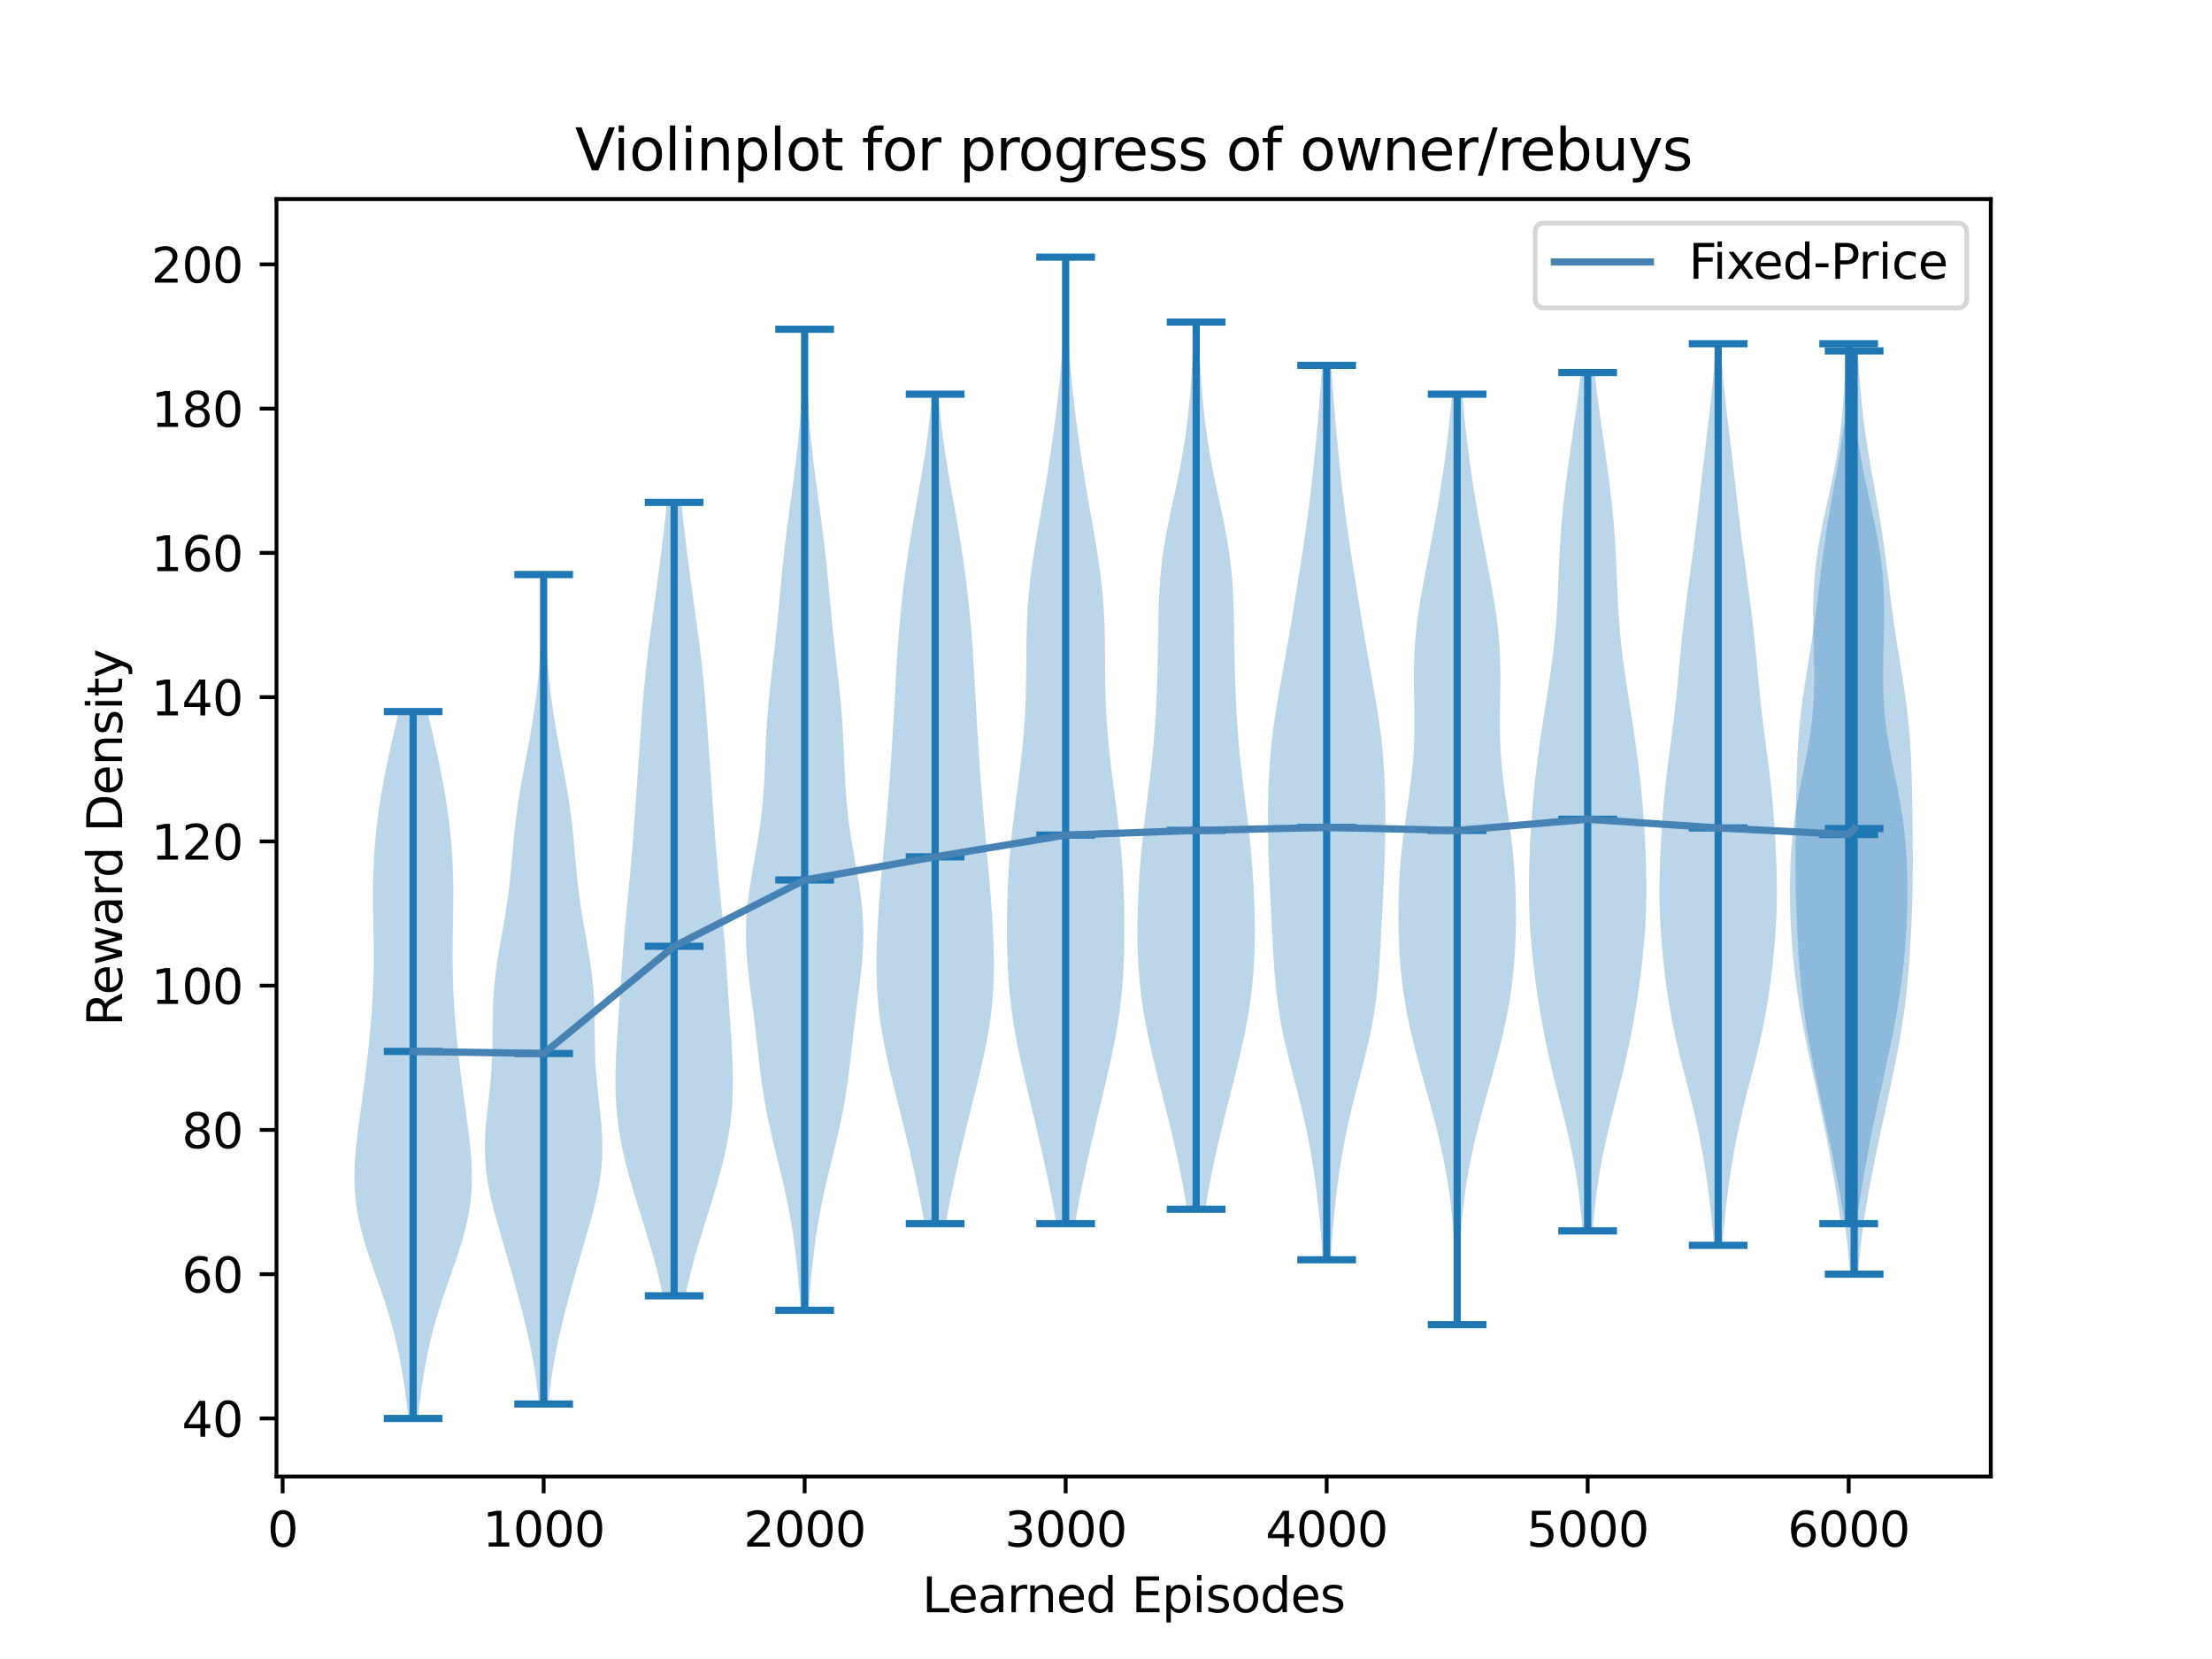 <?xml version="1.0" encoding="utf-8" standalone="no"?>
<!DOCTYPE svg PUBLIC "-//W3C//DTD SVG 1.1//EN"
  "http://www.w3.org/Graphics/SVG/1.1/DTD/svg11.dtd">
<svg xmlns:xlink="http://www.w3.org/1999/xlink" width="460.8pt" height="345.6pt" viewBox="0 0 460.8 345.6" xmlns="http://www.w3.org/2000/svg" version="1.1">
 <defs>
  <style type="text/css">*{stroke-linejoin: round; stroke-linecap: butt}</style>
 </defs>
 <g id="figure_1">
  <g id="patch_1">
   <path d="M 0 345.6 
L 460.8 345.6 
L 460.8 0 
L 0 0 
z
" style="fill: #ffffff"/>
  </g>
  <g id="axes_1">
   <g id="patch_2">
    <path d="M 57.6 307.584 
L 414.72 307.584 
L 414.72 41.472 
L 57.6 41.472 
z
" style="fill: #ffffff"/>
   </g>
   <g id="PolyCollection_1">
    <path d="M 87.098 295.488 
L 85.035 295.488 
L 84.885 294.001 
L 84.72 292.513 
L 84.54 291.026 
L 84.344 289.538 
L 84.131 288.051 
L 83.899 286.563 
L 83.648 285.076 
L 83.377 283.589 
L 83.082 282.101 
L 82.764 280.614 
L 82.422 279.126 
L 82.053 277.639 
L 81.658 276.151 
L 81.238 274.664 
L 80.792 273.177 
L 80.322 271.689 
L 79.832 270.202 
L 79.326 268.714 
L 78.807 267.227 
L 78.281 265.739 
L 77.756 264.252 
L 77.238 262.765 
L 76.734 261.277 
L 76.253 259.79 
L 75.801 258.302 
L 75.385 256.815 
L 75.012 255.327 
L 74.686 253.84 
L 74.411 252.353 
L 74.19 250.865 
L 74.022 249.378 
L 73.909 247.89 
L 73.846 246.403 
L 73.833 244.915 
L 73.864 243.428 
L 73.934 241.94 
L 74.039 240.453 
L 74.174 238.966 
L 74.331 237.478 
L 74.507 235.991 
L 74.697 234.503 
L 74.895 233.016 
L 75.098 231.528 
L 75.302 230.041 
L 75.506 228.554 
L 75.706 227.066 
L 75.901 225.579 
L 76.09 224.091 
L 76.273 222.604 
L 76.448 221.116 
L 76.615 219.629 
L 76.774 218.142 
L 76.925 216.654 
L 77.067 215.167 
L 77.199 213.679 
L 77.322 212.192 
L 77.434 210.704 
L 77.534 209.217 
L 77.621 207.73 
L 77.695 206.242 
L 77.754 204.755 
L 77.799 203.267 
L 77.83 201.78 
L 77.847 200.292 
L 77.851 198.805 
L 77.844 197.318 
L 77.828 195.83 
L 77.805 194.343 
L 77.779 192.855 
L 77.752 191.368 
L 77.728 189.88 
L 77.71 188.393 
L 77.701 186.906 
L 77.703 185.418 
L 77.719 183.931 
L 77.751 182.443 
L 77.801 180.956 
L 77.868 179.468 
L 77.955 177.981 
L 78.06 176.494 
L 78.185 175.006 
L 78.329 173.519 
L 78.491 172.031 
L 78.672 170.544 
L 78.871 169.056 
L 79.086 167.569 
L 79.319 166.082 
L 79.569 164.594 
L 79.834 163.107 
L 80.115 161.619 
L 80.41 160.132 
L 80.719 158.644 
L 81.039 157.157 
L 81.368 155.67 
L 81.705 154.182 
L 82.046 152.695 
L 82.389 151.207 
L 82.729 149.72 
L 83.063 148.232 
L 89.07 148.232 
L 89.07 148.232 
L 89.404 149.72 
L 89.744 151.207 
L 90.086 152.695 
L 90.428 154.182 
L 90.764 155.67 
L 91.094 157.157 
L 91.414 158.644 
L 91.723 160.132 
L 92.018 161.619 
L 92.299 163.107 
L 92.564 164.594 
L 92.814 166.082 
L 93.046 167.569 
L 93.262 169.056 
L 93.461 170.544 
L 93.641 172.031 
L 93.804 173.519 
L 93.948 175.006 
L 94.072 176.494 
L 94.178 177.981 
L 94.265 179.468 
L 94.332 180.956 
L 94.381 182.443 
L 94.413 183.931 
L 94.43 185.418 
L 94.432 186.906 
L 94.422 188.393 
L 94.404 189.88 
L 94.38 191.368 
L 94.354 192.855 
L 94.328 194.343 
L 94.305 195.83 
L 94.289 197.318 
L 94.282 198.805 
L 94.286 200.292 
L 94.303 201.78 
L 94.334 203.267 
L 94.379 204.755 
L 94.438 206.242 
L 94.512 207.73 
L 94.599 209.217 
L 94.699 210.704 
L 94.811 212.192 
L 94.933 213.679 
L 95.066 215.167 
L 95.208 216.654 
L 95.359 218.142 
L 95.518 219.629 
L 95.685 221.116 
L 95.86 222.604 
L 96.042 224.091 
L 96.232 225.579 
L 96.427 227.066 
L 96.627 228.554 
L 96.83 230.041 
L 97.035 231.528 
L 97.238 233.016 
L 97.436 234.503 
L 97.625 235.991 
L 97.801 237.478 
L 97.959 238.966 
L 98.093 240.453 
L 98.198 241.94 
L 98.269 243.428 
L 98.3 244.915 
L 98.286 246.403 
L 98.224 247.89 
L 98.11 249.378 
L 97.943 250.865 
L 97.721 252.353 
L 97.447 253.84 
L 97.121 255.327 
L 96.747 256.815 
L 96.332 258.302 
L 95.88 259.79 
L 95.398 261.277 
L 94.895 262.765 
L 94.377 264.252 
L 93.851 265.739 
L 93.326 267.227 
L 92.807 268.714 
L 92.3 270.202 
L 91.81 271.689 
L 91.341 273.177 
L 90.895 274.664 
L 90.474 276.151 
L 90.08 277.639 
L 89.711 279.126 
L 89.368 280.614 
L 89.051 282.101 
L 88.756 283.589 
L 88.484 285.076 
L 88.233 286.563 
L 88.002 288.051 
L 87.789 289.538 
L 87.593 291.026 
L 87.413 292.513 
L 87.248 294.001 
L 87.098 295.488 
z
" clip-path="url(#pd7441cb5c6)" style="fill: #1f77b4; fill-opacity: 0.3"/>
   </g>
   <g id="PolyCollection_2">
    <path d="M 114.236 292.483 
L 112.268 292.483 
L 112.092 290.737 
L 111.889 288.992 
L 111.659 287.246 
L 111.398 285.501 
L 111.107 283.756 
L 110.786 282.01 
L 110.434 280.265 
L 110.056 278.519 
L 109.654 276.774 
L 109.231 275.028 
L 108.791 273.283 
L 108.338 271.537 
L 107.874 269.792 
L 107.401 268.046 
L 106.919 266.301 
L 106.429 264.556 
L 105.931 262.81 
L 105.427 261.065 
L 104.919 259.319 
L 104.409 257.574 
L 103.905 255.828 
L 103.413 254.083 
L 102.943 252.337 
L 102.504 250.592 
L 102.107 248.846 
L 101.761 247.101 
L 101.475 245.356 
L 101.256 243.61 
L 101.106 241.865 
L 101.028 240.119 
L 101.019 238.374 
L 101.072 236.628 
L 101.18 234.883 
L 101.331 233.137 
L 101.512 231.392 
L 101.708 229.646 
L 101.905 227.901 
L 102.09 226.156 
L 102.252 224.41 
L 102.383 222.665 
L 102.482 220.919 
L 102.548 219.174 
L 102.587 217.428 
L 102.608 215.683 
L 102.622 213.937 
L 102.641 212.192 
L 102.678 210.446 
L 102.742 208.701 
L 102.842 206.956 
L 102.981 205.21 
L 103.163 203.465 
L 103.383 201.719 
L 103.637 199.974 
L 103.919 198.228 
L 104.218 196.483 
L 104.526 194.737 
L 104.833 192.992 
L 105.131 191.246 
L 105.413 189.501 
L 105.674 187.756 
L 105.91 186.01 
L 106.123 184.265 
L 106.313 182.519 
L 106.484 180.774 
L 106.643 179.028 
L 106.796 177.283 
L 106.951 175.537 
L 107.116 173.792 
L 107.297 172.046 
L 107.499 170.301 
L 107.727 168.556 
L 107.98 166.81 
L 108.259 165.065 
L 108.559 163.319 
L 108.875 161.574 
L 109.203 159.828 
L 109.536 158.083 
L 109.868 156.337 
L 110.193 154.592 
L 110.507 152.846 
L 110.805 151.101 
L 111.086 149.356 
L 111.348 147.61 
L 111.589 145.865 
L 111.809 144.119 
L 112.009 142.374 
L 112.188 140.628 
L 112.346 138.883 
L 112.485 137.137 
L 112.604 135.392 
L 112.704 133.646 
L 112.787 131.901 
L 112.855 130.156 
L 112.908 128.41 
L 112.95 126.665 
L 112.982 124.919 
L 113.008 123.174 
L 113.028 121.428 
L 113.046 119.683 
L 113.459 119.683 
L 113.459 119.683 
L 113.476 121.428 
L 113.497 123.174 
L 113.522 124.919 
L 113.555 126.665 
L 113.597 128.41 
L 113.65 130.156 
L 113.717 131.901 
L 113.801 133.646 
L 113.901 135.392 
L 114.02 137.137 
L 114.158 138.883 
L 114.317 140.628 
L 114.496 142.374 
L 114.695 144.119 
L 114.916 145.865 
L 115.157 147.61 
L 115.419 149.356 
L 115.699 151.101 
L 115.998 152.846 
L 116.312 154.592 
L 116.637 156.337 
L 116.968 158.083 
L 117.301 159.828 
L 117.629 161.574 
L 117.946 163.319 
L 118.246 165.065 
L 118.524 166.81 
L 118.778 168.556 
L 119.005 170.301 
L 119.208 172.046 
L 119.389 173.792 
L 119.554 175.537 
L 119.709 177.283 
L 119.862 179.028 
L 120.02 180.774 
L 120.192 182.519 
L 120.382 184.265 
L 120.594 186.01 
L 120.831 187.756 
L 121.092 189.501 
L 121.374 191.246 
L 121.672 192.992 
L 121.979 194.737 
L 122.287 196.483 
L 122.586 198.228 
L 122.867 199.974 
L 123.122 201.719 
L 123.342 203.465 
L 123.523 205.21 
L 123.663 206.956 
L 123.763 208.701 
L 123.827 210.446 
L 123.863 212.192 
L 123.883 213.937 
L 123.897 215.683 
L 123.918 217.428 
L 123.957 219.174 
L 124.023 220.919 
L 124.121 222.665 
L 124.253 224.41 
L 124.415 226.156 
L 124.6 227.901 
L 124.797 229.646 
L 124.993 231.392 
L 125.173 233.137 
L 125.324 234.883 
L 125.432 236.628 
L 125.486 238.374 
L 125.477 240.119 
L 125.398 241.865 
L 125.249 243.61 
L 125.03 245.356 
L 124.744 247.101 
L 124.398 248.846 
L 124.001 250.592 
L 123.562 252.337 
L 123.091 254.083 
L 122.6 255.828 
L 122.095 257.574 
L 121.586 259.319 
L 121.078 261.065 
L 120.574 262.81 
L 120.076 264.556 
L 119.586 266.301 
L 119.104 268.046 
L 118.631 269.792 
L 118.167 271.537 
L 117.713 273.283 
L 117.274 275.028 
L 116.851 276.774 
L 116.449 278.519 
L 116.07 280.265 
L 115.719 282.01 
L 115.397 283.756 
L 115.106 285.501 
L 114.846 287.246 
L 114.616 288.992 
L 114.413 290.737 
L 114.236 292.483 
z
" clip-path="url(#pd7441cb5c6)" style="fill: #1f77b4; fill-opacity: 0.3"/>
   </g>
   <g id="PolyCollection_3">
    <path d="M 142.782 269.944 
L 138.095 269.944 
L 137.739 268.274 
L 137.355 266.605 
L 136.943 264.935 
L 136.507 263.265 
L 136.047 261.596 
L 135.568 259.926 
L 135.072 258.257 
L 134.563 256.587 
L 134.045 254.918 
L 133.523 253.248 
L 133.001 251.578 
L 132.484 249.909 
L 131.977 248.239 
L 131.485 246.57 
L 131.013 244.9 
L 130.567 243.231 
L 130.15 241.561 
L 129.767 239.891 
L 129.423 238.222 
L 129.119 236.552 
L 128.859 234.883 
L 128.643 233.213 
L 128.471 231.544 
L 128.344 229.874 
L 128.26 228.205 
L 128.214 226.535 
L 128.205 224.865 
L 128.227 223.196 
L 128.275 221.526 
L 128.346 219.857 
L 128.433 218.187 
L 128.532 216.518 
L 128.639 214.848 
L 128.75 213.178 
L 128.864 211.509 
L 128.977 209.839 
L 129.089 208.17 
L 129.2 206.5 
L 129.311 204.831 
L 129.424 203.161 
L 129.538 201.491 
L 129.657 199.822 
L 129.781 198.152 
L 129.912 196.483 
L 130.05 194.813 
L 130.196 193.144 
L 130.348 191.474 
L 130.505 189.805 
L 130.667 188.135 
L 130.829 186.465 
L 130.992 184.796 
L 131.151 183.126 
L 131.307 181.457 
L 131.457 179.787 
L 131.601 178.118 
L 131.739 176.448 
L 131.87 174.778 
L 131.997 173.109 
L 132.12 171.439 
L 132.24 169.77 
L 132.359 168.1 
L 132.477 166.431 
L 132.594 164.761 
L 132.712 163.091 
L 132.83 161.422 
L 132.948 159.752 
L 133.065 158.083 
L 133.182 156.413 
L 133.299 154.744 
L 133.416 153.074 
L 133.534 151.405 
L 133.654 149.735 
L 133.779 148.065 
L 133.91 146.396 
L 134.048 144.726 
L 134.197 143.057 
L 134.357 141.387 
L 134.528 139.718 
L 134.712 138.048 
L 134.907 136.378 
L 135.113 134.709 
L 135.328 133.039 
L 135.551 131.37 
L 135.778 129.7 
L 136.008 128.031 
L 136.239 126.361 
L 136.47 124.691 
L 136.698 123.022 
L 136.924 121.352 
L 137.146 119.683 
L 137.363 118.013 
L 137.577 116.344 
L 137.787 114.674 
L 137.992 113.005 
L 138.193 111.335 
L 138.389 109.665 
L 138.579 107.996 
L 138.764 106.326 
L 138.941 104.657 
L 141.935 104.657 
L 141.935 104.657 
L 142.113 106.326 
L 142.297 107.996 
L 142.488 109.665 
L 142.684 111.335 
L 142.885 113.005 
L 143.09 114.674 
L 143.299 116.344 
L 143.513 118.013 
L 143.731 119.683 
L 143.953 121.352 
L 144.178 123.022 
L 144.407 124.691 
L 144.637 126.361 
L 144.868 128.031 
L 145.099 129.7 
L 145.326 131.37 
L 145.548 133.039 
L 145.763 134.709 
L 145.969 136.378 
L 146.165 138.048 
L 146.348 139.718 
L 146.52 141.387 
L 146.68 143.057 
L 146.828 144.726 
L 146.967 146.396 
L 147.098 148.065 
L 147.222 149.735 
L 147.343 151.405 
L 147.461 153.074 
L 147.578 154.744 
L 147.694 156.413 
L 147.811 158.083 
L 147.929 159.752 
L 148.047 161.422 
L 148.164 163.091 
L 148.282 164.761 
L 148.4 166.431 
L 148.518 168.1 
L 148.636 169.77 
L 148.757 171.439 
L 148.879 173.109 
L 149.006 174.778 
L 149.138 176.448 
L 149.276 178.118 
L 149.419 179.787 
L 149.57 181.457 
L 149.725 183.126 
L 149.885 184.796 
L 150.047 186.465 
L 150.21 188.135 
L 150.371 189.805 
L 150.529 191.474 
L 150.681 193.144 
L 150.826 194.813 
L 150.965 196.483 
L 151.096 198.152 
L 151.22 199.822 
L 151.338 201.491 
L 151.453 203.161 
L 151.565 204.831 
L 151.676 206.5 
L 151.788 208.17 
L 151.9 209.839 
L 152.013 211.509 
L 152.126 213.178 
L 152.238 214.848 
L 152.345 216.518 
L 152.444 218.187 
L 152.531 219.857 
L 152.601 221.526 
L 152.65 223.196 
L 152.672 224.865 
L 152.662 226.535 
L 152.617 228.205 
L 152.532 229.874 
L 152.405 231.544 
L 152.234 233.213 
L 152.018 234.883 
L 151.758 236.552 
L 151.454 238.222 
L 151.109 239.891 
L 150.727 241.561 
L 150.31 243.231 
L 149.863 244.9 
L 149.392 246.57 
L 148.9 248.239 
L 148.393 249.909 
L 147.876 251.578 
L 147.354 253.248 
L 146.831 254.918 
L 146.314 256.587 
L 145.805 258.257 
L 145.309 259.926 
L 144.829 261.596 
L 144.37 263.265 
L 143.933 264.935 
L 143.522 266.605 
L 143.137 268.274 
L 142.782 269.944 
z
" clip-path="url(#pd7441cb5c6)" style="fill: #1f77b4; fill-opacity: 0.3"/>
   </g>
   <g id="PolyCollection_4">
    <path d="M 168.449 272.949 
L 166.799 272.949 
L 166.656 270.885 
L 166.497 268.82 
L 166.32 266.756 
L 166.124 264.692 
L 165.906 262.628 
L 165.663 260.564 
L 165.392 258.5 
L 165.089 256.435 
L 164.752 254.371 
L 164.379 252.307 
L 163.971 250.243 
L 163.531 248.179 
L 163.061 246.114 
L 162.569 244.05 
L 162.065 241.986 
L 161.556 239.922 
L 161.056 237.858 
L 160.573 235.793 
L 160.118 233.729 
L 159.698 231.665 
L 159.316 229.601 
L 158.975 227.537 
L 158.67 225.473 
L 158.398 223.408 
L 158.148 221.344 
L 157.913 219.28 
L 157.681 217.216 
L 157.445 215.152 
L 157.2 213.087 
L 156.943 211.023 
L 156.676 208.959 
L 156.406 206.895 
L 156.143 204.831 
L 155.899 202.766 
L 155.69 200.702 
L 155.527 198.638 
L 155.424 196.574 
L 155.391 194.51 
L 155.431 192.445 
L 155.546 190.381 
L 155.733 188.317 
L 155.983 186.253 
L 156.285 184.189 
L 156.624 182.125 
L 156.985 180.06 
L 157.352 177.996 
L 157.709 175.932 
L 158.043 173.868 
L 158.344 171.804 
L 158.606 169.739 
L 158.824 167.675 
L 159 165.611 
L 159.139 163.547 
L 159.249 161.483 
L 159.34 159.418 
L 159.423 157.354 
L 159.509 155.29 
L 159.609 153.226 
L 159.729 151.162 
L 159.874 149.097 
L 160.045 147.033 
L 160.241 144.969 
L 160.457 142.905 
L 160.686 140.841 
L 160.923 138.777 
L 161.161 136.712 
L 161.393 134.648 
L 161.617 132.584 
L 161.83 130.52 
L 162.034 128.456 
L 162.231 126.391 
L 162.423 124.327 
L 162.616 122.263 
L 162.814 120.199 
L 163.02 118.135 
L 163.238 116.07 
L 163.47 114.006 
L 163.715 111.942 
L 163.973 109.878 
L 164.243 107.814 
L 164.52 105.75 
L 164.801 103.685 
L 165.082 101.621 
L 165.357 99.557 
L 165.623 97.493 
L 165.874 95.429 
L 166.108 93.364 
L 166.321 91.3 
L 166.512 89.236 
L 166.679 87.172 
L 166.824 85.108 
L 166.945 83.043 
L 167.047 80.979 
L 167.13 78.915 
L 167.198 76.851 
L 167.253 74.787 
L 167.298 72.722 
L 167.336 70.658 
L 167.368 68.594 
L 167.88 68.594 
L 167.88 68.594 
L 167.912 70.658 
L 167.95 72.722 
L 167.995 74.787 
L 168.05 76.851 
L 168.118 78.915 
L 168.202 80.979 
L 168.303 83.043 
L 168.425 85.108 
L 168.569 87.172 
L 168.736 89.236 
L 168.927 91.3 
L 169.14 93.364 
L 169.374 95.429 
L 169.626 97.493 
L 169.891 99.557 
L 170.167 101.621 
L 170.447 103.685 
L 170.729 105.75 
L 171.006 107.814 
L 171.275 109.878 
L 171.533 111.942 
L 171.779 114.006 
L 172.01 116.07 
L 172.228 118.135 
L 172.434 120.199 
L 172.632 122.263 
L 172.825 124.327 
L 173.018 126.391 
L 173.214 128.456 
L 173.418 130.52 
L 173.632 132.584 
L 173.855 134.648 
L 174.088 136.712 
L 174.325 138.777 
L 174.562 140.841 
L 174.792 142.905 
L 175.008 144.969 
L 175.204 147.033 
L 175.375 149.097 
L 175.52 151.162 
L 175.64 153.226 
L 175.739 155.29 
L 175.826 157.354 
L 175.909 159.418 
L 175.999 161.483 
L 176.109 163.547 
L 176.248 165.611 
L 176.425 167.675 
L 176.643 169.739 
L 176.904 171.804 
L 177.205 173.868 
L 177.54 175.932 
L 177.897 177.996 
L 178.263 180.06 
L 178.624 182.125 
L 178.963 184.189 
L 179.265 186.253 
L 179.515 188.317 
L 179.702 190.381 
L 179.817 192.445 
L 179.858 194.51 
L 179.824 196.574 
L 179.721 198.638 
L 179.559 200.702 
L 179.349 202.766 
L 179.105 204.831 
L 178.842 206.895 
L 178.572 208.959 
L 178.306 211.023 
L 178.049 213.087 
L 177.803 215.152 
L 177.567 217.216 
L 177.336 219.28 
L 177.1 221.344 
L 176.851 223.408 
L 176.578 225.473 
L 176.274 227.537 
L 175.932 229.601 
L 175.551 231.665 
L 175.131 233.729 
L 174.675 235.793 
L 174.193 237.858 
L 173.692 239.922 
L 173.184 241.986 
L 172.679 244.05 
L 172.187 246.114 
L 171.718 248.179 
L 171.277 250.243 
L 170.869 252.307 
L 170.497 254.371 
L 170.16 256.435 
L 169.857 258.5 
L 169.585 260.564 
L 169.342 262.628 
L 169.124 264.692 
L 168.928 266.756 
L 168.752 268.82 
L 168.593 270.885 
L 168.449 272.949 
z
" clip-path="url(#pd7441cb5c6)" style="fill: #1f77b4; fill-opacity: 0.3"/>
   </g>
   <g id="PolyCollection_5">
    <path d="M 197.035 254.918 
L 192.585 254.918 
L 192.282 253.172 
L 191.961 251.427 
L 191.624 249.681 
L 191.273 247.936 
L 190.908 246.19 
L 190.532 244.445 
L 190.145 242.699 
L 189.749 240.954 
L 189.344 239.208 
L 188.932 237.463 
L 188.512 235.718 
L 188.087 233.972 
L 187.656 232.227 
L 187.222 230.481 
L 186.786 228.736 
L 186.352 226.99 
L 185.922 225.245 
L 185.5 223.499 
L 185.091 221.754 
L 184.7 220.008 
L 184.332 218.263 
L 183.99 216.518 
L 183.681 214.772 
L 183.407 213.027 
L 183.172 211.281 
L 182.977 209.536 
L 182.822 207.79 
L 182.707 206.045 
L 182.63 204.299 
L 182.587 202.554 
L 182.577 200.808 
L 182.594 199.063 
L 182.636 197.318 
L 182.698 195.572 
L 182.779 193.827 
L 182.875 192.081 
L 182.984 190.336 
L 183.104 188.59 
L 183.234 186.845 
L 183.372 185.099 
L 183.517 183.354 
L 183.668 181.608 
L 183.822 179.863 
L 183.98 178.118 
L 184.138 176.372 
L 184.296 174.627 
L 184.453 172.881 
L 184.607 171.136 
L 184.759 169.39 
L 184.906 167.645 
L 185.049 165.899 
L 185.188 164.154 
L 185.322 162.408 
L 185.451 160.663 
L 185.576 158.918 
L 185.696 157.172 
L 185.811 155.427 
L 185.922 153.681 
L 186.029 151.936 
L 186.131 150.19 
L 186.23 148.445 
L 186.327 146.699 
L 186.422 144.954 
L 186.517 143.208 
L 186.613 141.463 
L 186.713 139.718 
L 186.817 137.972 
L 186.928 136.227 
L 187.047 134.481 
L 187.175 132.736 
L 187.314 130.99 
L 187.465 129.245 
L 187.629 127.499 
L 187.806 125.754 
L 187.997 124.008 
L 188.201 122.263 
L 188.42 120.518 
L 188.653 118.772 
L 188.899 117.027 
L 189.159 115.281 
L 189.43 113.536 
L 189.714 111.79 
L 190.008 110.045 
L 190.31 108.299 
L 190.618 106.554 
L 190.931 104.808 
L 191.245 103.063 
L 191.557 101.318 
L 191.865 99.572 
L 192.164 97.827 
L 192.451 96.081 
L 192.724 94.336 
L 192.981 92.59 
L 193.218 90.845 
L 193.436 89.099 
L 193.632 87.354 
L 193.808 85.608 
L 193.963 83.863 
L 194.098 82.118 
L 195.522 82.118 
L 195.522 82.118 
L 195.658 83.863 
L 195.813 85.608 
L 195.988 87.354 
L 196.184 89.099 
L 196.402 90.845 
L 196.64 92.59 
L 196.896 94.336 
L 197.169 96.081 
L 197.457 97.827 
L 197.756 99.572 
L 198.063 101.318 
L 198.375 103.063 
L 198.689 104.808 
L 199.002 106.554 
L 199.311 108.299 
L 199.613 110.045 
L 199.906 111.79 
L 200.19 113.536 
L 200.462 115.281 
L 200.721 117.027 
L 200.968 118.772 
L 201.2 120.518 
L 201.419 122.263 
L 201.624 124.008 
L 201.814 125.754 
L 201.992 127.499 
L 202.155 129.245 
L 202.306 130.99 
L 202.446 132.736 
L 202.574 134.481 
L 202.693 136.227 
L 202.803 137.972 
L 202.908 139.718 
L 203.007 141.463 
L 203.103 143.208 
L 203.198 144.954 
L 203.293 146.699 
L 203.39 148.445 
L 203.489 150.19 
L 203.592 151.936 
L 203.698 153.681 
L 203.809 155.427 
L 203.924 157.172 
L 204.044 158.918 
L 204.169 160.663 
L 204.299 162.408 
L 204.433 164.154 
L 204.571 165.899 
L 204.715 167.645 
L 204.862 169.39 
L 205.013 171.136 
L 205.167 172.881 
L 205.324 174.627 
L 205.482 176.372 
L 205.641 178.118 
L 205.798 179.863 
L 205.953 181.608 
L 206.103 183.354 
L 206.248 185.099 
L 206.386 186.845 
L 206.516 188.59 
L 206.637 190.336 
L 206.745 192.081 
L 206.841 193.827 
L 206.922 195.572 
L 206.985 197.318 
L 207.026 199.063 
L 207.044 200.808 
L 207.033 202.554 
L 206.991 204.299 
L 206.913 206.045 
L 206.798 207.79 
L 206.643 209.536 
L 206.448 211.281 
L 206.213 213.027 
L 205.939 214.772 
L 205.63 216.518 
L 205.289 218.263 
L 204.92 220.008 
L 204.529 221.754 
L 204.12 223.499 
L 203.698 225.245 
L 203.268 226.99 
L 202.834 228.736 
L 202.398 230.481 
L 201.964 232.227 
L 201.534 233.972 
L 201.108 235.718 
L 200.688 237.463 
L 200.276 239.208 
L 199.871 240.954 
L 199.475 242.699 
L 199.088 244.445 
L 198.712 246.19 
L 198.348 247.936 
L 197.996 249.681 
L 197.659 251.427 
L 197.338 253.172 
L 197.035 254.918 
z
" clip-path="url(#pd7441cb5c6)" style="fill: #1f77b4; fill-opacity: 0.3"/>
   </g>
   <g id="PolyCollection_6">
    <path d="M 223.961 254.918 
L 220.031 254.918 
L 219.692 252.884 
L 219.326 250.85 
L 218.936 248.816 
L 218.526 246.782 
L 218.099 244.748 
L 217.659 242.715 
L 217.208 240.681 
L 216.748 238.647 
L 216.28 236.613 
L 215.807 234.579 
L 215.329 232.545 
L 214.848 230.512 
L 214.365 228.478 
L 213.883 226.444 
L 213.407 224.41 
L 212.941 222.376 
L 212.492 220.342 
L 212.065 218.309 
L 211.667 216.275 
L 211.303 214.241 
L 210.978 212.207 
L 210.694 210.173 
L 210.453 208.139 
L 210.253 206.106 
L 210.093 204.072 
L 209.97 202.038 
L 209.879 200.004 
L 209.816 197.97 
L 209.778 195.936 
L 209.762 193.903 
L 209.767 191.869 
L 209.792 189.835 
L 209.837 187.801 
L 209.903 185.767 
L 209.992 183.733 
L 210.105 181.7 
L 210.243 179.666 
L 210.406 177.632 
L 210.593 175.598 
L 210.804 173.564 
L 211.034 171.53 
L 211.28 169.497 
L 211.539 167.463 
L 211.803 165.429 
L 212.069 163.395 
L 212.33 161.361 
L 212.58 159.327 
L 212.815 157.294 
L 213.028 155.26 
L 213.217 153.226 
L 213.378 151.192 
L 213.51 149.158 
L 213.612 147.124 
L 213.687 145.091 
L 213.738 143.057 
L 213.769 141.023 
L 213.788 138.989 
L 213.802 136.955 
L 213.818 134.921 
L 213.846 132.888 
L 213.894 130.854 
L 213.968 128.82 
L 214.076 126.786 
L 214.22 124.752 
L 214.403 122.718 
L 214.625 120.685 
L 214.884 118.651 
L 215.174 116.617 
L 215.491 114.583 
L 215.827 112.549 
L 216.177 110.515 
L 216.534 108.482 
L 216.891 106.448 
L 217.245 104.414 
L 217.592 102.38 
L 217.929 100.346 
L 218.256 98.312 
L 218.573 96.279 
L 218.878 94.245 
L 219.173 92.211 
L 219.456 90.177 
L 219.728 88.143 
L 219.988 86.109 
L 220.234 84.076 
L 220.465 82.042 
L 220.678 80.008 
L 220.873 77.974 
L 221.047 75.94 
L 221.2 73.906 
L 221.331 71.873 
L 221.441 69.839 
L 221.531 67.805 
L 221.603 65.771 
L 221.659 63.737 
L 221.701 61.703 
L 221.734 59.67 
L 221.758 57.636 
L 221.777 55.602 
L 221.793 53.568 
L 222.199 53.568 
L 222.199 53.568 
L 222.215 55.602 
L 222.234 57.636 
L 222.259 59.67 
L 222.291 61.703 
L 222.334 63.737 
L 222.39 65.771 
L 222.461 67.805 
L 222.551 69.839 
L 222.661 71.873 
L 222.793 73.906 
L 222.946 75.94 
L 223.12 77.974 
L 223.314 80.008 
L 223.528 82.042 
L 223.758 84.076 
L 224.004 86.109 
L 224.264 88.143 
L 224.536 90.177 
L 224.82 92.211 
L 225.114 94.245 
L 225.42 96.279 
L 225.736 98.312 
L 226.063 100.346 
L 226.401 102.38 
L 226.747 104.414 
L 227.101 106.448 
L 227.459 108.482 
L 227.815 110.515 
L 228.165 112.549 
L 228.501 114.583 
L 228.818 116.617 
L 229.108 118.651 
L 229.367 120.685 
L 229.589 122.718 
L 229.772 124.752 
L 229.917 126.786 
L 230.024 128.82 
L 230.099 130.854 
L 230.146 132.888 
L 230.174 134.921 
L 230.191 136.955 
L 230.204 138.989 
L 230.223 141.023 
L 230.254 143.057 
L 230.305 145.091 
L 230.38 147.124 
L 230.483 149.158 
L 230.614 151.192 
L 230.775 153.226 
L 230.964 155.26 
L 231.177 157.294 
L 231.412 159.327 
L 231.662 161.361 
L 231.923 163.395 
L 232.189 165.429 
L 232.454 167.463 
L 232.712 169.497 
L 232.958 171.53 
L 233.189 173.564 
L 233.399 175.598 
L 233.586 177.632 
L 233.75 179.666 
L 233.888 181.7 
L 234.001 183.733 
L 234.089 185.767 
L 234.156 187.801 
L 234.201 189.835 
L 234.225 191.869 
L 234.23 193.903 
L 234.214 195.936 
L 234.176 197.97 
L 234.113 200.004 
L 234.022 202.038 
L 233.899 204.072 
L 233.739 206.106 
L 233.54 208.139 
L 233.298 210.173 
L 233.015 212.207 
L 232.689 214.241 
L 232.326 216.275 
L 231.927 218.309 
L 231.501 220.342 
L 231.051 222.376 
L 230.585 224.41 
L 230.109 226.444 
L 229.628 228.478 
L 229.145 230.512 
L 228.663 232.545 
L 228.185 234.579 
L 227.712 236.613 
L 227.245 238.647 
L 226.785 240.681 
L 226.333 242.715 
L 225.893 244.748 
L 225.466 246.782 
L 225.056 248.816 
L 224.666 250.85 
L 224.3 252.884 
L 223.961 254.918 
z
" clip-path="url(#pd7441cb5c6)" style="fill: #1f77b4; fill-opacity: 0.3"/>
   </g>
   <g id="PolyCollection_7">
    <path d="M 251.099 251.912 
L 247.265 251.912 
L 246.969 250.045 
L 246.649 248.179 
L 246.306 246.312 
L 245.942 244.445 
L 245.559 242.578 
L 245.157 240.711 
L 244.739 238.844 
L 244.305 236.977 
L 243.858 235.11 
L 243.401 233.244 
L 242.934 231.377 
L 242.463 229.51 
L 241.988 227.643 
L 241.514 225.776 
L 241.045 223.909 
L 240.585 222.042 
L 240.138 220.175 
L 239.708 218.309 
L 239.299 216.442 
L 238.916 214.575 
L 238.561 212.708 
L 238.239 210.841 
L 237.951 208.974 
L 237.7 207.107 
L 237.487 205.24 
L 237.311 203.374 
L 237.173 201.507 
L 237.07 199.64 
L 237 197.773 
L 236.96 195.906 
L 236.948 194.039 
L 236.961 192.172 
L 236.996 190.305 
L 237.051 188.439 
L 237.126 186.572 
L 237.218 184.705 
L 237.328 182.838 
L 237.456 180.971 
L 237.602 179.104 
L 237.767 177.237 
L 237.949 175.37 
L 238.148 173.503 
L 238.362 171.637 
L 238.587 169.77 
L 238.82 167.903 
L 239.056 166.036 
L 239.291 164.169 
L 239.521 162.302 
L 239.741 160.435 
L 239.948 158.568 
L 240.139 156.702 
L 240.312 154.835 
L 240.468 152.968 
L 240.605 151.101 
L 240.725 149.234 
L 240.83 147.367 
L 240.92 145.5 
L 240.996 143.633 
L 241.061 141.767 
L 241.116 139.9 
L 241.161 138.033 
L 241.198 136.166 
L 241.23 134.299 
L 241.258 132.432 
L 241.287 130.565 
L 241.322 128.698 
L 241.369 126.832 
L 241.433 124.965 
L 241.523 123.098 
L 241.643 121.231 
L 241.799 119.364 
L 241.995 117.497 
L 242.233 115.63 
L 242.511 113.763 
L 242.828 111.897 
L 243.177 110.03 
L 243.553 108.163 
L 243.947 106.296 
L 244.351 104.429 
L 244.756 102.562 
L 245.155 100.695 
L 245.54 98.828 
L 245.906 96.962 
L 246.249 95.095 
L 246.566 93.228 
L 246.856 91.361 
L 247.118 89.494 
L 247.354 87.627 
L 247.564 85.76 
L 247.752 83.893 
L 247.918 82.026 
L 248.065 80.16 
L 248.196 78.293 
L 248.312 76.426 
L 248.415 74.559 
L 248.507 72.692 
L 248.589 70.825 
L 248.663 68.958 
L 248.729 67.091 
L 249.635 67.091 
L 249.635 67.091 
L 249.701 68.958 
L 249.775 70.825 
L 249.857 72.692 
L 249.949 74.559 
L 250.052 76.426 
L 250.168 78.293 
L 250.299 80.16 
L 250.446 82.026 
L 250.612 83.893 
L 250.8 85.76 
L 251.01 87.627 
L 251.246 89.494 
L 251.509 91.361 
L 251.798 93.228 
L 252.115 95.095 
L 252.458 96.962 
L 252.824 98.828 
L 253.209 100.695 
L 253.608 102.562 
L 254.013 104.429 
L 254.417 106.296 
L 254.811 108.163 
L 255.187 110.03 
L 255.536 111.897 
L 255.853 113.763 
L 256.131 115.63 
L 256.369 117.497 
L 256.565 119.364 
L 256.721 121.231 
L 256.842 123.098 
L 256.931 124.965 
L 256.995 126.832 
L 257.042 128.698 
L 257.077 130.565 
L 257.106 132.432 
L 257.135 134.299 
L 257.166 136.166 
L 257.203 138.033 
L 257.248 139.9 
L 257.303 141.767 
L 257.368 143.633 
L 257.445 145.5 
L 257.534 147.367 
L 257.639 149.234 
L 257.759 151.101 
L 257.897 152.968 
L 258.052 154.835 
L 258.225 156.702 
L 258.416 158.568 
L 258.623 160.435 
L 258.843 162.302 
L 259.073 164.169 
L 259.308 166.036 
L 259.545 167.903 
L 259.777 169.77 
L 260.002 171.637 
L 260.216 173.503 
L 260.415 175.37 
L 260.597 177.237 
L 260.762 179.104 
L 260.908 180.971 
L 261.036 182.838 
L 261.146 184.705 
L 261.239 186.572 
L 261.313 188.439 
L 261.368 190.305 
L 261.403 192.172 
L 261.416 194.039 
L 261.404 195.906 
L 261.364 197.773 
L 261.295 199.64 
L 261.191 201.507 
L 261.053 203.374 
L 260.877 205.24 
L 260.664 207.107 
L 260.413 208.974 
L 260.125 210.841 
L 259.803 212.708 
L 259.449 214.575 
L 259.065 216.442 
L 258.656 218.309 
L 258.226 220.175 
L 257.779 222.042 
L 257.319 223.909 
L 256.85 225.776 
L 256.376 227.643 
L 255.902 229.51 
L 255.43 231.377 
L 254.964 233.244 
L 254.506 235.11 
L 254.059 236.977 
L 253.626 238.844 
L 253.207 240.711 
L 252.805 242.578 
L 252.422 244.445 
L 252.058 246.312 
L 251.715 248.179 
L 251.395 250.045 
L 251.099 251.912 
z
" clip-path="url(#pd7441cb5c6)" style="fill: #1f77b4; fill-opacity: 0.3"/>
   </g>
   <g id="PolyCollection_8">
    <path d="M 277.191 262.431 
L 275.545 262.431 
L 275.421 260.549 
L 275.286 258.666 
L 275.137 256.784 
L 274.974 254.902 
L 274.795 253.02 
L 274.6 251.138 
L 274.388 249.256 
L 274.157 247.374 
L 273.906 245.492 
L 273.634 243.61 
L 273.339 241.728 
L 273.021 239.846 
L 272.676 237.964 
L 272.306 236.082 
L 271.908 234.2 
L 271.483 232.318 
L 271.034 230.436 
L 270.564 228.554 
L 270.079 226.672 
L 269.584 224.79 
L 269.089 222.907 
L 268.602 221.025 
L 268.132 219.143 
L 267.687 217.261 
L 267.275 215.379 
L 266.901 213.497 
L 266.568 211.615 
L 266.276 209.733 
L 266.026 207.851 
L 265.813 205.969 
L 265.633 204.087 
L 265.48 202.205 
L 265.348 200.323 
L 265.232 198.441 
L 265.127 196.559 
L 265.027 194.677 
L 264.93 192.795 
L 264.834 190.913 
L 264.739 189.03 
L 264.644 187.148 
L 264.552 185.266 
L 264.463 183.384 
L 264.381 181.502 
L 264.308 179.62 
L 264.246 177.738 
L 264.196 175.856 
L 264.16 173.974 
L 264.139 172.092 
L 264.134 170.21 
L 264.146 168.328 
L 264.176 166.446 
L 264.226 164.564 
L 264.298 162.682 
L 264.393 160.8 
L 264.516 158.918 
L 264.666 157.036 
L 264.847 155.153 
L 265.059 153.271 
L 265.299 151.389 
L 265.568 149.507 
L 265.86 147.625 
L 266.172 145.743 
L 266.498 143.861 
L 266.833 141.979 
L 267.172 140.097 
L 267.511 138.215 
L 267.847 136.333 
L 268.176 134.451 
L 268.5 132.569 
L 268.817 130.687 
L 269.128 128.805 
L 269.436 126.923 
L 269.74 125.041 
L 270.043 123.159 
L 270.344 121.276 
L 270.644 119.394 
L 270.94 117.512 
L 271.233 115.63 
L 271.52 113.748 
L 271.799 111.866 
L 272.069 109.984 
L 272.329 108.102 
L 272.578 106.22 
L 272.815 104.338 
L 273.042 102.456 
L 273.259 100.574 
L 273.467 98.692 
L 273.666 96.81 
L 273.858 94.928 
L 274.043 93.046 
L 274.221 91.164 
L 274.393 89.282 
L 274.559 87.399 
L 274.719 85.517 
L 274.873 83.635 
L 275.02 81.753 
L 275.16 79.871 
L 275.294 77.989 
L 275.421 76.107 
L 277.315 76.107 
L 277.315 76.107 
L 277.442 77.989 
L 277.576 79.871 
L 277.716 81.753 
L 277.863 83.635 
L 278.017 85.517 
L 278.177 87.399 
L 278.343 89.282 
L 278.515 91.164 
L 278.693 93.046 
L 278.878 94.928 
L 279.07 96.81 
L 279.269 98.692 
L 279.477 100.574 
L 279.694 102.456 
L 279.921 104.338 
L 280.158 106.22 
L 280.407 108.102 
L 280.667 109.984 
L 280.937 111.866 
L 281.216 113.748 
L 281.503 115.63 
L 281.796 117.512 
L 282.092 119.394 
L 282.392 121.276 
L 282.693 123.159 
L 282.996 125.041 
L 283.3 126.923 
L 283.608 128.805 
L 283.919 130.687 
L 284.236 132.569 
L 284.56 134.451 
L 284.89 136.333 
L 285.225 138.215 
L 285.564 140.097 
L 285.903 141.979 
L 286.238 143.861 
L 286.564 145.743 
L 286.876 147.625 
L 287.168 149.507 
L 287.437 151.389 
L 287.678 153.271 
L 287.889 155.153 
L 288.07 157.036 
L 288.22 158.918 
L 288.343 160.8 
L 288.438 162.682 
L 288.51 164.564 
L 288.56 166.446 
L 288.59 168.328 
L 288.602 170.21 
L 288.597 172.092 
L 288.576 173.974 
L 288.54 175.856 
L 288.49 177.738 
L 288.428 179.62 
L 288.355 181.502 
L 288.273 183.384 
L 288.184 185.266 
L 288.092 187.148 
L 287.997 189.03 
L 287.902 190.913 
L 287.806 192.795 
L 287.709 194.677 
L 287.609 196.559 
L 287.504 198.441 
L 287.388 200.323 
L 287.256 202.205 
L 287.103 204.087 
L 286.923 205.969 
L 286.71 207.851 
L 286.46 209.733 
L 286.168 211.615 
L 285.835 213.497 
L 285.461 215.379 
L 285.049 217.261 
L 284.604 219.143 
L 284.134 221.025 
L 283.647 222.907 
L 283.152 224.79 
L 282.657 226.672 
L 282.172 228.554 
L 281.702 230.436 
L 281.253 232.318 
L 280.828 234.2 
L 280.43 236.082 
L 280.06 237.964 
L 279.715 239.846 
L 279.397 241.728 
L 279.102 243.61 
L 278.83 245.492 
L 278.579 247.374 
L 278.348 249.256 
L 278.136 251.138 
L 277.941 253.02 
L 277.762 254.902 
L 277.599 256.784 
L 277.45 258.666 
L 277.315 260.549 
L 277.191 262.431 
z
" clip-path="url(#pd7441cb5c6)" style="fill: #1f77b4; fill-opacity: 0.3"/>
   </g>
   <g id="PolyCollection_9">
    <path d="M 303.908 275.954 
L 303.199 275.954 
L 303.183 273.996 
L 303.167 272.038 
L 303.152 270.08 
L 303.132 268.122 
L 303.106 266.164 
L 303.069 264.206 
L 303.016 262.248 
L 302.945 260.291 
L 302.849 258.333 
L 302.726 256.375 
L 302.573 254.417 
L 302.388 252.459 
L 302.168 250.501 
L 301.913 248.543 
L 301.623 246.585 
L 301.298 244.627 
L 300.938 242.669 
L 300.545 240.711 
L 300.121 238.753 
L 299.668 236.795 
L 299.189 234.837 
L 298.687 232.879 
L 298.167 230.921 
L 297.633 228.963 
L 297.09 227.005 
L 296.544 225.048 
L 296 223.09 
L 295.465 221.132 
L 294.946 219.174 
L 294.449 217.216 
L 293.978 215.258 
L 293.541 213.3 
L 293.14 211.342 
L 292.78 209.384 
L 292.462 207.426 
L 292.187 205.468 
L 291.955 203.51 
L 291.763 201.552 
L 291.61 199.594 
L 291.492 197.636 
L 291.407 195.678 
L 291.351 193.72 
L 291.323 191.762 
L 291.32 189.805 
L 291.344 187.847 
L 291.395 185.889 
L 291.475 183.931 
L 291.585 181.973 
L 291.727 180.015 
L 291.901 178.057 
L 292.107 176.099 
L 292.342 174.141 
L 292.6 172.183 
L 292.876 170.225 
L 293.16 168.267 
L 293.442 166.309 
L 293.711 164.351 
L 293.959 162.393 
L 294.174 160.435 
L 294.352 158.477 
L 294.487 156.519 
L 294.58 154.562 
L 294.631 152.604 
L 294.648 150.646 
L 294.637 148.688 
L 294.609 146.73 
L 294.577 144.772 
L 294.55 142.814 
L 294.542 140.856 
L 294.561 138.898 
L 294.616 136.94 
L 294.713 134.982 
L 294.855 133.024 
L 295.043 131.066 
L 295.274 129.108 
L 295.546 127.15 
L 295.851 125.192 
L 296.185 123.234 
L 296.54 121.276 
L 296.909 119.319 
L 297.287 117.361 
L 297.666 115.403 
L 298.043 113.445 
L 298.414 111.487 
L 298.777 109.529 
L 299.13 107.571 
L 299.471 105.613 
L 299.8 103.655 
L 300.117 101.697 
L 300.419 99.739 
L 300.708 97.781 
L 300.982 95.823 
L 301.241 93.865 
L 301.485 91.907 
L 301.713 89.949 
L 301.926 87.991 
L 302.125 86.033 
L 302.308 84.076 
L 302.477 82.118 
L 304.631 82.118 
L 304.631 82.118 
L 304.8 84.076 
L 304.983 86.033 
L 305.181 87.991 
L 305.395 89.949 
L 305.623 91.907 
L 305.867 93.865 
L 306.126 95.823 
L 306.4 97.781 
L 306.689 99.739 
L 306.991 101.697 
L 307.307 103.655 
L 307.636 105.613 
L 307.978 107.571 
L 308.331 109.529 
L 308.694 111.487 
L 309.065 113.445 
L 309.442 115.403 
L 309.821 117.361 
L 310.198 119.319 
L 310.568 121.276 
L 310.923 123.234 
L 311.257 125.192 
L 311.562 127.15 
L 311.834 129.108 
L 312.065 131.066 
L 312.252 133.024 
L 312.394 134.982 
L 312.491 136.94 
L 312.547 138.898 
L 312.566 140.856 
L 312.558 142.814 
L 312.531 144.772 
L 312.499 146.73 
L 312.471 148.688 
L 312.46 150.646 
L 312.477 152.604 
L 312.528 154.562 
L 312.62 156.519 
L 312.756 158.477 
L 312.934 160.435 
L 313.149 162.393 
L 313.397 164.351 
L 313.666 166.309 
L 313.948 168.267 
L 314.232 170.225 
L 314.508 172.183 
L 314.766 174.141 
L 315.001 176.099 
L 315.207 178.057 
L 315.381 180.015 
L 315.523 181.973 
L 315.633 183.931 
L 315.713 185.889 
L 315.764 187.847 
L 315.788 189.805 
L 315.785 191.762 
L 315.757 193.72 
L 315.701 195.678 
L 315.615 197.636 
L 315.498 199.594 
L 315.345 201.552 
L 315.153 203.51 
L 314.921 205.468 
L 314.646 207.426 
L 314.328 209.384 
L 313.968 211.342 
L 313.567 213.3 
L 313.13 215.258 
L 312.659 217.216 
L 312.162 219.174 
L 311.642 221.132 
L 311.108 223.09 
L 310.564 225.048 
L 310.018 227.005 
L 309.475 228.963 
L 308.941 230.921 
L 308.421 232.879 
L 307.919 234.837 
L 307.44 236.795 
L 306.987 238.753 
L 306.563 240.711 
L 306.17 242.669 
L 305.81 244.627 
L 305.485 246.585 
L 305.194 248.543 
L 304.94 250.501 
L 304.72 252.459 
L 304.534 254.417 
L 304.382 256.375 
L 304.259 258.333 
L 304.163 260.291 
L 304.091 262.248 
L 304.039 264.206 
L 304.002 266.164 
L 303.976 268.122 
L 303.956 270.08 
L 303.941 272.038 
L 303.925 273.996 
L 303.908 275.954 
z
" clip-path="url(#pd7441cb5c6)" style="fill: #1f77b4; fill-opacity: 0.3"/>
   </g>
   <g id="PolyCollection_10">
    <path d="M 331.781 256.42 
L 329.699 256.42 
L 329.543 254.614 
L 329.37 252.808 
L 329.177 251.002 
L 328.961 249.196 
L 328.721 247.389 
L 328.454 245.583 
L 328.159 243.777 
L 327.835 241.971 
L 327.482 240.165 
L 327.102 238.359 
L 326.697 236.552 
L 326.271 234.746 
L 325.827 232.94 
L 325.372 231.134 
L 324.911 229.328 
L 324.449 227.522 
L 323.992 225.715 
L 323.545 223.909 
L 323.113 222.103 
L 322.698 220.297 
L 322.302 218.491 
L 321.926 216.685 
L 321.571 214.878 
L 321.236 213.072 
L 320.92 211.266 
L 320.623 209.46 
L 320.342 207.654 
L 320.078 205.848 
L 319.83 204.041 
L 319.6 202.235 
L 319.388 200.429 
L 319.196 198.623 
L 319.024 196.817 
L 318.876 195.011 
L 318.752 193.204 
L 318.653 191.398 
L 318.58 189.592 
L 318.532 187.786 
L 318.508 185.98 
L 318.506 184.174 
L 318.526 182.367 
L 318.564 180.561 
L 318.62 178.755 
L 318.692 176.949 
L 318.779 175.143 
L 318.88 173.337 
L 318.994 171.53 
L 319.123 169.724 
L 319.267 167.918 
L 319.425 166.112 
L 319.599 164.306 
L 319.789 162.5 
L 319.993 160.693 
L 320.213 158.887 
L 320.447 157.081 
L 320.695 155.275 
L 320.954 153.469 
L 321.224 151.663 
L 321.501 149.856 
L 321.784 148.05 
L 322.068 146.244 
L 322.352 144.438 
L 322.63 142.632 
L 322.9 140.826 
L 323.157 139.019 
L 323.397 137.213 
L 323.618 135.407 
L 323.817 133.601 
L 323.993 131.795 
L 324.146 129.989 
L 324.277 128.182 
L 324.387 126.376 
L 324.482 124.57 
L 324.564 122.764 
L 324.64 120.958 
L 324.714 119.152 
L 324.791 117.345 
L 324.876 115.539 
L 324.973 113.733 
L 325.086 111.927 
L 325.216 110.121 
L 325.366 108.315 
L 325.534 106.508 
L 325.722 104.702 
L 325.926 102.896 
L 326.145 101.09 
L 326.378 99.284 
L 326.621 97.478 
L 326.871 95.671 
L 327.126 93.865 
L 327.385 92.059 
L 327.643 90.253 
L 327.9 88.447 
L 328.152 86.641 
L 328.399 84.834 
L 328.638 83.028 
L 328.867 81.222 
L 329.086 79.416 
L 329.293 77.61 
L 332.187 77.61 
L 332.187 77.61 
L 332.394 79.416 
L 332.612 81.222 
L 332.842 83.028 
L 333.081 84.834 
L 333.328 86.641 
L 333.58 88.447 
L 333.837 90.253 
L 334.095 92.059 
L 334.353 93.865 
L 334.609 95.671 
L 334.859 97.478 
L 335.102 99.284 
L 335.334 101.09 
L 335.554 102.896 
L 335.758 104.702 
L 335.945 106.508 
L 336.114 108.315 
L 336.263 110.121 
L 336.394 111.927 
L 336.507 113.733 
L 336.604 115.539 
L 336.689 117.345 
L 336.766 119.152 
L 336.84 120.958 
L 336.915 122.764 
L 336.998 124.57 
L 337.092 126.376 
L 337.203 128.182 
L 337.334 129.989 
L 337.487 131.795 
L 337.662 133.601 
L 337.862 135.407 
L 338.082 137.213 
L 338.323 139.019 
L 338.58 140.826 
L 338.849 142.632 
L 339.128 144.438 
L 339.411 146.244 
L 339.696 148.05 
L 339.979 149.856 
L 340.256 151.663 
L 340.525 153.469 
L 340.785 155.275 
L 341.032 157.081 
L 341.267 158.887 
L 341.486 160.693 
L 341.691 162.5 
L 341.881 164.306 
L 342.055 166.112 
L 342.213 167.918 
L 342.357 169.724 
L 342.485 171.53 
L 342.6 173.337 
L 342.701 175.143 
L 342.788 176.949 
L 342.859 178.755 
L 342.915 180.561 
L 342.954 182.367 
L 342.974 184.174 
L 342.972 185.98 
L 342.948 187.786 
L 342.9 189.592 
L 342.827 191.398 
L 342.728 193.204 
L 342.604 195.011 
L 342.455 196.817 
L 342.284 198.623 
L 342.092 200.429 
L 341.88 202.235 
L 341.649 204.041 
L 341.402 205.848 
L 341.138 207.654 
L 340.857 209.46 
L 340.559 211.266 
L 340.244 213.072 
L 339.909 214.878 
L 339.554 216.685 
L 339.178 218.491 
L 338.782 220.297 
L 338.367 222.103 
L 337.934 223.909 
L 337.488 225.715 
L 337.031 227.522 
L 336.569 229.328 
L 336.108 231.134 
L 335.653 232.94 
L 335.209 234.746 
L 334.783 236.552 
L 334.378 238.359 
L 333.998 240.165 
L 333.645 241.971 
L 333.321 243.777 
L 333.026 245.583 
L 332.759 247.389 
L 332.519 249.196 
L 332.303 251.002 
L 332.11 252.808 
L 331.937 254.614 
L 331.781 256.42 
z
" clip-path="url(#pd7441cb5c6)" style="fill: #1f77b4; fill-opacity: 0.3"/>
   </g>
   <g id="PolyCollection_11">
    <path d="M 358.792 259.425 
L 357.06 259.425 
L 356.902 257.528 
L 356.727 255.631 
L 356.535 253.734 
L 356.326 251.836 
L 356.101 249.939 
L 355.859 248.042 
L 355.6 246.145 
L 355.323 244.248 
L 355.026 242.35 
L 354.706 240.453 
L 354.363 238.556 
L 353.995 236.659 
L 353.6 234.761 
L 353.179 232.864 
L 352.734 230.967 
L 352.269 229.07 
L 351.788 227.172 
L 351.297 225.275 
L 350.805 223.378 
L 350.319 221.481 
L 349.846 219.583 
L 349.393 217.686 
L 348.965 215.789 
L 348.565 213.892 
L 348.195 211.995 
L 347.854 210.097 
L 347.543 208.2 
L 347.258 206.303 
L 346.997 204.406 
L 346.759 202.508 
L 346.543 200.611 
L 346.348 198.714 
L 346.176 196.817 
L 346.027 194.919 
L 345.904 193.022 
L 345.808 191.125 
L 345.741 189.228 
L 345.703 187.331 
L 345.692 185.433 
L 345.708 183.536 
L 345.747 181.639 
L 345.806 179.742 
L 345.883 177.844 
L 345.974 175.947 
L 346.079 174.05 
L 346.197 172.153 
L 346.33 170.255 
L 346.479 168.358 
L 346.645 166.461 
L 346.831 164.564 
L 347.036 162.666 
L 347.259 160.769 
L 347.498 158.872 
L 347.746 156.975 
L 348 155.078 
L 348.252 153.18 
L 348.497 151.283 
L 348.731 149.386 
L 348.951 147.489 
L 349.156 145.591 
L 349.347 143.694 
L 349.529 141.797 
L 349.705 139.9 
L 349.879 138.002 
L 350.058 136.105 
L 350.244 134.208 
L 350.441 132.311 
L 350.651 130.414 
L 350.874 128.516 
L 351.11 126.619 
L 351.355 124.722 
L 351.608 122.825 
L 351.866 120.927 
L 352.126 119.03 
L 352.384 117.133 
L 352.638 115.236 
L 352.886 113.338 
L 353.128 111.441 
L 353.361 109.544 
L 353.588 107.647 
L 353.808 105.75 
L 354.024 103.852 
L 354.238 101.955 
L 354.452 100.058 
L 354.669 98.161 
L 354.889 96.263 
L 355.114 94.366 
L 355.342 92.469 
L 355.573 90.572 
L 355.803 88.674 
L 356.031 86.777 
L 356.252 84.88 
L 356.462 82.983 
L 356.66 81.085 
L 356.841 79.188 
L 357.005 77.291 
L 357.15 75.394 
L 357.277 73.497 
L 357.387 71.599 
L 358.465 71.599 
L 358.465 71.599 
L 358.574 73.497 
L 358.701 75.394 
L 358.847 77.291 
L 359.011 79.188 
L 359.192 81.085 
L 359.389 82.983 
L 359.6 84.88 
L 359.821 86.777 
L 360.048 88.674 
L 360.279 90.572 
L 360.51 92.469 
L 360.738 94.366 
L 360.963 96.263 
L 361.183 98.161 
L 361.399 100.058 
L 361.614 101.955 
L 361.828 103.852 
L 362.044 105.75 
L 362.264 107.647 
L 362.49 109.544 
L 362.724 111.441 
L 362.965 113.338 
L 363.214 115.236 
L 363.468 117.133 
L 363.726 119.03 
L 363.986 120.927 
L 364.243 122.825 
L 364.497 124.722 
L 364.742 126.619 
L 364.977 128.516 
L 365.2 130.414 
L 365.41 132.311 
L 365.608 134.208 
L 365.794 136.105 
L 365.972 138.002 
L 366.147 139.9 
L 366.323 141.797 
L 366.504 143.694 
L 366.696 145.591 
L 366.901 147.489 
L 367.121 149.386 
L 367.355 151.283 
L 367.6 153.18 
L 367.852 155.078 
L 368.105 156.975 
L 368.354 158.872 
L 368.592 160.769 
L 368.816 162.666 
L 369.021 164.564 
L 369.207 166.461 
L 369.373 168.358 
L 369.522 170.255 
L 369.655 172.153 
L 369.773 174.05 
L 369.878 175.947 
L 369.969 177.844 
L 370.045 179.742 
L 370.105 181.639 
L 370.144 183.536 
L 370.16 185.433 
L 370.149 187.331 
L 370.111 189.228 
L 370.044 191.125 
L 369.948 193.022 
L 369.825 194.919 
L 369.676 196.817 
L 369.504 198.714 
L 369.309 200.611 
L 369.093 202.508 
L 368.855 204.406 
L 368.594 206.303 
L 368.309 208.2 
L 367.997 210.097 
L 367.657 211.995 
L 367.287 213.892 
L 366.887 215.789 
L 366.458 217.686 
L 366.005 219.583 
L 365.533 221.481 
L 365.046 223.378 
L 364.554 225.275 
L 364.064 227.172 
L 363.583 229.07 
L 363.117 230.967 
L 362.672 232.864 
L 362.252 234.761 
L 361.857 236.659 
L 361.488 238.556 
L 361.145 240.453 
L 360.826 242.35 
L 360.529 244.248 
L 360.251 246.145 
L 359.992 248.042 
L 359.75 249.939 
L 359.525 251.836 
L 359.317 253.734 
L 359.125 255.631 
L 358.95 257.528 
L 358.792 259.425 
z
" clip-path="url(#pd7441cb5c6)" style="fill: #1f77b4; fill-opacity: 0.3"/>
   </g>
   <g id="PolyCollection_12">
    <path d="M 386.744 254.918 
L 383.48 254.918 
L 383.228 253.066 
L 382.959 251.214 
L 382.676 249.362 
L 382.379 247.511 
L 382.07 245.659 
L 381.75 243.807 
L 381.42 241.956 
L 381.08 240.104 
L 380.73 238.252 
L 380.369 236.401 
L 379.999 234.549 
L 379.618 232.697 
L 379.228 230.845 
L 378.831 228.994 
L 378.427 227.142 
L 378.02 225.29 
L 377.612 223.439 
L 377.207 221.587 
L 376.809 219.735 
L 376.42 217.884 
L 376.044 216.032 
L 375.683 214.18 
L 375.34 212.328 
L 375.016 210.477 
L 374.712 208.625 
L 374.431 206.773 
L 374.172 204.922 
L 373.935 203.07 
L 373.723 201.218 
L 373.534 199.367 
L 373.369 197.515 
L 373.228 195.663 
L 373.112 193.811 
L 373.018 191.96 
L 372.948 190.108 
L 372.902 188.256 
L 372.878 186.405 
L 372.878 184.553 
L 372.904 182.701 
L 372.956 180.85 
L 373.037 178.998 
L 373.149 177.146 
L 373.297 175.294 
L 373.481 173.443 
L 373.703 171.591 
L 373.964 169.739 
L 374.261 167.888 
L 374.59 166.036 
L 374.945 164.184 
L 375.317 162.333 
L 375.697 160.481 
L 376.074 158.629 
L 376.435 156.777 
L 376.771 154.926 
L 377.072 153.074 
L 377.331 151.222 
L 377.543 149.371 
L 377.708 147.519 
L 377.825 145.667 
L 377.898 143.816 
L 377.933 141.964 
L 377.936 140.112 
L 377.914 138.26 
L 377.877 136.409 
L 377.831 134.557 
L 377.786 132.705 
L 377.747 130.854 
L 377.723 129.002 
L 377.721 127.15 
L 377.747 125.299 
L 377.806 123.447 
L 377.905 121.595 
L 378.046 119.743 
L 378.232 117.892 
L 378.464 116.04 
L 378.74 114.188 
L 379.057 112.337 
L 379.408 110.485 
L 379.787 108.633 
L 380.186 106.782 
L 380.595 104.93 
L 381.006 103.078 
L 381.409 101.226 
L 381.798 99.375 
L 382.165 97.523 
L 382.507 95.671 
L 382.819 93.82 
L 383.1 91.968 
L 383.349 90.116 
L 383.567 88.265 
L 383.756 86.413 
L 383.919 84.561 
L 384.057 82.71 
L 384.175 80.858 
L 384.276 79.006 
L 384.362 77.154 
L 384.437 75.303 
L 384.504 73.451 
L 384.565 71.599 
L 385.659 71.599 
L 385.659 71.599 
L 385.719 73.451 
L 385.786 75.303 
L 385.862 77.154 
L 385.948 79.006 
L 386.049 80.858 
L 386.166 82.71 
L 386.305 84.561 
L 386.467 86.413 
L 386.656 88.265 
L 386.875 90.116 
L 387.124 91.968 
L 387.405 93.82 
L 387.717 95.671 
L 388.058 97.523 
L 388.426 99.375 
L 388.814 101.226 
L 389.218 103.078 
L 389.628 104.93 
L 390.038 106.782 
L 390.436 108.633 
L 390.815 110.485 
L 391.167 112.337 
L 391.483 114.188 
L 391.759 116.04 
L 391.991 117.892 
L 392.178 119.743 
L 392.319 121.595 
L 392.417 123.447 
L 392.477 125.299 
L 392.503 127.15 
L 392.5 129.002 
L 392.477 130.854 
L 392.438 132.705 
L 392.392 134.557 
L 392.347 136.409 
L 392.309 138.26 
L 392.288 140.112 
L 392.291 141.964 
L 392.326 143.816 
L 392.399 145.667 
L 392.516 147.519 
L 392.68 149.371 
L 392.893 151.222 
L 393.152 153.074 
L 393.453 154.926 
L 393.789 156.777 
L 394.15 158.629 
L 394.526 160.481 
L 394.906 162.333 
L 395.279 164.184 
L 395.634 166.036 
L 395.963 167.888 
L 396.26 169.739 
L 396.52 171.591 
L 396.743 173.443 
L 396.927 175.294 
L 397.074 177.146 
L 397.187 178.998 
L 397.268 180.85 
L 397.32 182.701 
L 397.345 184.553 
L 397.345 186.405 
L 397.322 188.256 
L 397.275 190.108 
L 397.205 191.96 
L 397.112 193.811 
L 396.995 195.663 
L 396.854 197.515 
L 396.69 199.367 
L 396.501 201.218 
L 396.288 203.07 
L 396.052 204.922 
L 395.793 206.773 
L 395.511 208.625 
L 395.208 210.477 
L 394.884 212.328 
L 394.541 214.18 
L 394.18 216.032 
L 393.804 217.884 
L 393.415 219.735 
L 393.017 221.587 
L 392.612 223.439 
L 392.204 225.29 
L 391.797 227.142 
L 391.393 228.994 
L 390.995 230.845 
L 390.605 232.697 
L 390.225 234.549 
L 389.854 236.401 
L 389.494 238.252 
L 389.144 240.104 
L 388.803 241.956 
L 388.473 243.807 
L 388.154 245.659 
L 387.845 247.511 
L 387.548 249.362 
L 387.264 251.214 
L 386.996 253.066 
L 386.744 254.918 
z
" clip-path="url(#pd7441cb5c6)" style="fill: #1f77b4; fill-opacity: 0.3"/>
   </g>
   <g id="PolyCollection_13">
    <path d="M 387.073 265.436 
L 385.434 265.436 
L 385.275 263.493 
L 385.094 261.55 
L 384.89 259.608 
L 384.662 257.665 
L 384.409 255.722 
L 384.133 253.779 
L 383.834 251.836 
L 383.512 249.894 
L 383.171 247.951 
L 382.811 246.008 
L 382.435 244.065 
L 382.046 242.123 
L 381.646 240.18 
L 381.238 238.237 
L 380.824 236.294 
L 380.406 234.352 
L 379.986 232.409 
L 379.567 230.466 
L 379.15 228.523 
L 378.736 226.58 
L 378.329 224.638 
L 377.93 222.695 
L 377.542 220.752 
L 377.168 218.809 
L 376.813 216.867 
L 376.478 214.924 
L 376.168 212.981 
L 375.883 211.038 
L 375.626 209.096 
L 375.396 207.153 
L 375.192 205.21 
L 375.011 203.267 
L 374.852 201.325 
L 374.711 199.382 
L 374.585 197.439 
L 374.473 195.496 
L 374.373 193.553 
L 374.284 191.611 
L 374.206 189.668 
L 374.142 187.725 
L 374.09 185.782 
L 374.053 183.84 
L 374.03 181.897 
L 374.02 179.954 
L 374.022 178.011 
L 374.034 176.069 
L 374.053 174.126 
L 374.077 172.183 
L 374.105 170.24 
L 374.135 168.297 
L 374.169 166.355 
L 374.207 164.412 
L 374.252 162.469 
L 374.308 160.526 
L 374.381 158.584 
L 374.473 156.641 
L 374.59 154.698 
L 374.735 152.755 
L 374.91 150.813 
L 375.116 148.87 
L 375.351 146.927 
L 375.613 144.984 
L 375.898 143.042 
L 376.199 141.099 
L 376.511 139.156 
L 376.827 137.213 
L 377.14 135.27 
L 377.447 133.328 
L 377.741 131.385 
L 378.022 129.442 
L 378.288 127.499 
L 378.541 125.557 
L 378.784 123.614 
L 379.021 121.671 
L 379.256 119.728 
L 379.496 117.786 
L 379.745 115.843 
L 380.007 113.9 
L 380.285 111.957 
L 380.581 110.014 
L 380.895 108.072 
L 381.223 106.129 
L 381.564 104.186 
L 381.911 102.243 
L 382.261 100.301 
L 382.607 98.358 
L 382.944 96.415 
L 383.268 94.472 
L 383.575 92.53 
L 383.861 90.587 
L 384.125 88.644 
L 384.365 86.701 
L 384.583 84.759 
L 384.778 82.816 
L 384.952 80.873 
L 385.108 78.93 
L 385.247 76.987 
L 385.372 75.045 
L 385.484 73.102 
L 387.024 73.102 
L 387.024 73.102 
L 387.135 75.045 
L 387.26 76.987 
L 387.399 78.93 
L 387.555 80.873 
L 387.729 82.816 
L 387.925 84.759 
L 388.142 86.701 
L 388.383 88.644 
L 388.646 90.587 
L 388.932 92.53 
L 389.239 94.472 
L 389.563 96.415 
L 389.9 98.358 
L 390.246 100.301 
L 390.596 102.243 
L 390.944 104.186 
L 391.284 106.129 
L 391.612 108.072 
L 391.926 110.014 
L 392.222 111.957 
L 392.5 113.9 
L 392.763 115.843 
L 393.012 117.786 
L 393.251 119.728 
L 393.487 121.671 
L 393.723 123.614 
L 393.966 125.557 
L 394.219 127.499 
L 394.485 129.442 
L 394.766 131.385 
L 395.06 133.328 
L 395.367 135.27 
L 395.681 137.213 
L 395.996 139.156 
L 396.308 141.099 
L 396.61 143.042 
L 396.894 144.984 
L 397.156 146.927 
L 397.392 148.87 
L 397.597 150.813 
L 397.772 152.755 
L 397.917 154.698 
L 398.034 156.641 
L 398.127 158.584 
L 398.199 160.526 
L 398.255 162.469 
L 398.301 164.412 
L 398.338 166.355 
L 398.372 168.297 
L 398.402 170.24 
L 398.43 172.183 
L 398.454 174.126 
L 398.474 176.069 
L 398.485 178.011 
L 398.487 179.954 
L 398.477 181.897 
L 398.454 183.84 
L 398.417 185.782 
L 398.365 187.725 
L 398.301 189.668 
L 398.224 191.611 
L 398.135 193.553 
L 398.034 195.496 
L 397.922 197.439 
L 397.796 199.382 
L 397.655 201.325 
L 397.496 203.267 
L 397.315 205.21 
L 397.111 207.153 
L 396.881 209.096 
L 396.624 211.038 
L 396.339 212.981 
L 396.029 214.924 
L 395.694 216.867 
L 395.339 218.809 
L 394.965 220.752 
L 394.578 222.695 
L 394.179 224.638 
L 393.771 226.58 
L 393.358 228.523 
L 392.94 230.466 
L 392.521 232.409 
L 392.101 234.352 
L 391.684 236.294 
L 391.27 238.237 
L 390.861 240.18 
L 390.461 242.123 
L 390.072 244.065 
L 389.696 246.008 
L 389.336 247.951 
L 388.995 249.894 
L 388.673 251.836 
L 388.374 253.779 
L 388.098 255.722 
L 387.845 257.665 
L 387.617 259.608 
L 387.413 261.55 
L 387.232 263.493 
L 387.073 265.436 
z
" clip-path="url(#pd7441cb5c6)" style="fill: #1f77b4; fill-opacity: 0.3"/>
   </g>
   <g id="matplotlib.axis_1">
    <g id="xtick_1">
     <g id="line2d_1">
      <defs>
       <path id="m1288f9f699" d="M 0 0 
L 0 3.5 
" style="stroke: #000000; stroke-width: 0.8"/>
      </defs>
      <g>
       <use xlink:href="#m1288f9f699" x="58.88" y="307.584" style="stroke: #000000; stroke-width: 0.8"/>
      </g>
     </g>
     <g id="text_1">
      <!-- 0 -->
      <g transform="translate(55.699 322.182)scale(0.1 -0.1)">
       <defs>
        <path id="DejaVuSans-30" d="M 2034 4250 
Q 1547 4250 1301 3770 
Q 1056 3291 1056 2328 
Q 1056 1369 1301 889 
Q 1547 409 2034 409 
Q 2525 409 2770 889 
Q 3016 1369 3016 2328 
Q 3016 3291 2770 3770 
Q 2525 4250 2034 4250 
z
M 2034 4750 
Q 2819 4750 3233 4129 
Q 3647 3509 3647 2328 
Q 3647 1150 3233 529 
Q 2819 -91 2034 -91 
Q 1250 -91 836 529 
Q 422 1150 422 2328 
Q 422 3509 836 4129 
Q 1250 4750 2034 4750 
z
" transform="scale(0.016)"/>
       </defs>
       <use xlink:href="#DejaVuSans-30"/>
      </g>
     </g>
    </g>
    <g id="xtick_2">
     <g id="line2d_2">
      <g>
       <use xlink:href="#m1288f9f699" x="113.252" y="307.584" style="stroke: #000000; stroke-width: 0.8"/>
      </g>
     </g>
     <g id="text_2">
      <!-- 1000 -->
      <g transform="translate(100.527 322.182)scale(0.1 -0.1)">
       <defs>
        <path id="DejaVuSans-31" d="M 794 531 
L 1825 531 
L 1825 4091 
L 703 3866 
L 703 4441 
L 1819 4666 
L 2450 4666 
L 2450 531 
L 3481 531 
L 3481 0 
L 794 0 
L 794 531 
z
" transform="scale(0.016)"/>
       </defs>
       <use xlink:href="#DejaVuSans-31"/>
       <use xlink:href="#DejaVuSans-30" x="63.623"/>
       <use xlink:href="#DejaVuSans-30" x="127.246"/>
       <use xlink:href="#DejaVuSans-30" x="190.869"/>
      </g>
     </g>
    </g>
    <g id="xtick_3">
     <g id="line2d_3">
      <g>
       <use xlink:href="#m1288f9f699" x="167.624" y="307.584" style="stroke: #000000; stroke-width: 0.8"/>
      </g>
     </g>
     <g id="text_3">
      <!-- 2000 -->
      <g transform="translate(154.899 322.182)scale(0.1 -0.1)">
       <defs>
        <path id="DejaVuSans-32" d="M 1228 531 
L 3431 531 
L 3431 0 
L 469 0 
L 469 531 
Q 828 903 1448 1529 
Q 2069 2156 2228 2338 
Q 2531 2678 2651 2914 
Q 2772 3150 2772 3378 
Q 2772 3750 2511 3984 
Q 2250 4219 1831 4219 
Q 1534 4219 1204 4116 
Q 875 4013 500 3803 
L 500 4441 
Q 881 4594 1212 4672 
Q 1544 4750 1819 4750 
Q 2544 4750 2975 4387 
Q 3406 4025 3406 3419 
Q 3406 3131 3298 2873 
Q 3191 2616 2906 2266 
Q 2828 2175 2409 1742 
Q 1991 1309 1228 531 
z
" transform="scale(0.016)"/>
       </defs>
       <use xlink:href="#DejaVuSans-32"/>
       <use xlink:href="#DejaVuSans-30" x="63.623"/>
       <use xlink:href="#DejaVuSans-30" x="127.246"/>
       <use xlink:href="#DejaVuSans-30" x="190.869"/>
      </g>
     </g>
    </g>
    <g id="xtick_4">
     <g id="line2d_4">
      <g>
       <use xlink:href="#m1288f9f699" x="221.996" y="307.584" style="stroke: #000000; stroke-width: 0.8"/>
      </g>
     </g>
     <g id="text_4">
      <!-- 3000 -->
      <g transform="translate(209.271 322.182)scale(0.1 -0.1)">
       <defs>
        <path id="DejaVuSans-33" d="M 2597 2516 
Q 3050 2419 3304 2112 
Q 3559 1806 3559 1356 
Q 3559 666 3084 287 
Q 2609 -91 1734 -91 
Q 1441 -91 1130 -33 
Q 819 25 488 141 
L 488 750 
Q 750 597 1062 519 
Q 1375 441 1716 441 
Q 2309 441 2620 675 
Q 2931 909 2931 1356 
Q 2931 1769 2642 2001 
Q 2353 2234 1838 2234 
L 1294 2234 
L 1294 2753 
L 1863 2753 
Q 2328 2753 2575 2939 
Q 2822 3125 2822 3475 
Q 2822 3834 2567 4026 
Q 2313 4219 1838 4219 
Q 1578 4219 1281 4162 
Q 984 4106 628 3988 
L 628 4550 
Q 988 4650 1302 4700 
Q 1616 4750 1894 4750 
Q 2613 4750 3031 4423 
Q 3450 4097 3450 3541 
Q 3450 3153 3228 2886 
Q 3006 2619 2597 2516 
z
" transform="scale(0.016)"/>
       </defs>
       <use xlink:href="#DejaVuSans-33"/>
       <use xlink:href="#DejaVuSans-30" x="63.623"/>
       <use xlink:href="#DejaVuSans-30" x="127.246"/>
       <use xlink:href="#DejaVuSans-30" x="190.869"/>
      </g>
     </g>
    </g>
    <g id="xtick_5">
     <g id="line2d_5">
      <g>
       <use xlink:href="#m1288f9f699" x="276.368" y="307.584" style="stroke: #000000; stroke-width: 0.8"/>
      </g>
     </g>
     <g id="text_5">
      <!-- 4000 -->
      <g transform="translate(263.643 322.182)scale(0.1 -0.1)">
       <defs>
        <path id="DejaVuSans-34" d="M 2419 4116 
L 825 1625 
L 2419 1625 
L 2419 4116 
z
M 2253 4666 
L 3047 4666 
L 3047 1625 
L 3713 1625 
L 3713 1100 
L 3047 1100 
L 3047 0 
L 2419 0 
L 2419 1100 
L 313 1100 
L 313 1709 
L 2253 4666 
z
" transform="scale(0.016)"/>
       </defs>
       <use xlink:href="#DejaVuSans-34"/>
       <use xlink:href="#DejaVuSans-30" x="63.623"/>
       <use xlink:href="#DejaVuSans-30" x="127.246"/>
       <use xlink:href="#DejaVuSans-30" x="190.869"/>
      </g>
     </g>
    </g>
    <g id="xtick_6">
     <g id="line2d_6">
      <g>
       <use xlink:href="#m1288f9f699" x="330.74" y="307.584" style="stroke: #000000; stroke-width: 0.8"/>
      </g>
     </g>
     <g id="text_6">
      <!-- 5000 -->
      <g transform="translate(318.015 322.182)scale(0.1 -0.1)">
       <defs>
        <path id="DejaVuSans-35" d="M 691 4666 
L 3169 4666 
L 3169 4134 
L 1269 4134 
L 1269 2991 
Q 1406 3038 1543 3061 
Q 1681 3084 1819 3084 
Q 2600 3084 3056 2656 
Q 3513 2228 3513 1497 
Q 3513 744 3044 326 
Q 2575 -91 1722 -91 
Q 1428 -91 1123 -41 
Q 819 9 494 109 
L 494 744 
Q 775 591 1075 516 
Q 1375 441 1709 441 
Q 2250 441 2565 725 
Q 2881 1009 2881 1497 
Q 2881 1984 2565 2268 
Q 2250 2553 1709 2553 
Q 1456 2553 1204 2497 
Q 953 2441 691 2322 
L 691 4666 
z
" transform="scale(0.016)"/>
       </defs>
       <use xlink:href="#DejaVuSans-35"/>
       <use xlink:href="#DejaVuSans-30" x="63.623"/>
       <use xlink:href="#DejaVuSans-30" x="127.246"/>
       <use xlink:href="#DejaVuSans-30" x="190.869"/>
      </g>
     </g>
    </g>
    <g id="xtick_7">
     <g id="line2d_7">
      <g>
       <use xlink:href="#m1288f9f699" x="385.112" y="307.584" style="stroke: #000000; stroke-width: 0.8"/>
      </g>
     </g>
     <g id="text_7">
      <!-- 6000 -->
      <g transform="translate(372.387 322.182)scale(0.1 -0.1)">
       <defs>
        <path id="DejaVuSans-36" d="M 2113 2584 
Q 1688 2584 1439 2293 
Q 1191 2003 1191 1497 
Q 1191 994 1439 701 
Q 1688 409 2113 409 
Q 2538 409 2786 701 
Q 3034 994 3034 1497 
Q 3034 2003 2786 2293 
Q 2538 2584 2113 2584 
z
M 3366 4563 
L 3366 3988 
Q 3128 4100 2886 4159 
Q 2644 4219 2406 4219 
Q 1781 4219 1451 3797 
Q 1122 3375 1075 2522 
Q 1259 2794 1537 2939 
Q 1816 3084 2150 3084 
Q 2853 3084 3261 2657 
Q 3669 2231 3669 1497 
Q 3669 778 3244 343 
Q 2819 -91 2113 -91 
Q 1303 -91 875 529 
Q 447 1150 447 2328 
Q 447 3434 972 4092 
Q 1497 4750 2381 4750 
Q 2619 4750 2861 4703 
Q 3103 4656 3366 4563 
z
" transform="scale(0.016)"/>
       </defs>
       <use xlink:href="#DejaVuSans-36"/>
       <use xlink:href="#DejaVuSans-30" x="63.623"/>
       <use xlink:href="#DejaVuSans-30" x="127.246"/>
       <use xlink:href="#DejaVuSans-30" x="190.869"/>
      </g>
     </g>
    </g>
    <g id="text_8">
     <!-- Learned Episodes -->
     <g transform="translate(192.102 335.861)scale(0.1 -0.1)">
      <defs>
       <path id="DejaVuSans-4c" d="M 628 4666 
L 1259 4666 
L 1259 531 
L 3531 531 
L 3531 0 
L 628 0 
L 628 4666 
z
" transform="scale(0.016)"/>
       <path id="DejaVuSans-65" d="M 3597 1894 
L 3597 1613 
L 953 1613 
Q 991 1019 1311 708 
Q 1631 397 2203 397 
Q 2534 397 2845 478 
Q 3156 559 3463 722 
L 3463 178 
Q 3153 47 2828 -22 
Q 2503 -91 2169 -91 
Q 1331 -91 842 396 
Q 353 884 353 1716 
Q 353 2575 817 3079 
Q 1281 3584 2069 3584 
Q 2775 3584 3186 3129 
Q 3597 2675 3597 1894 
z
M 3022 2063 
Q 3016 2534 2758 2815 
Q 2500 3097 2075 3097 
Q 1594 3097 1305 2825 
Q 1016 2553 972 2059 
L 3022 2063 
z
" transform="scale(0.016)"/>
       <path id="DejaVuSans-61" d="M 2194 1759 
Q 1497 1759 1228 1600 
Q 959 1441 959 1056 
Q 959 750 1161 570 
Q 1363 391 1709 391 
Q 2188 391 2477 730 
Q 2766 1069 2766 1631 
L 2766 1759 
L 2194 1759 
z
M 3341 1997 
L 3341 0 
L 2766 0 
L 2766 531 
Q 2569 213 2275 61 
Q 1981 -91 1556 -91 
Q 1019 -91 701 211 
Q 384 513 384 1019 
Q 384 1609 779 1909 
Q 1175 2209 1959 2209 
L 2766 2209 
L 2766 2266 
Q 2766 2663 2505 2880 
Q 2244 3097 1772 3097 
Q 1472 3097 1187 3025 
Q 903 2953 641 2809 
L 641 3341 
Q 956 3463 1253 3523 
Q 1550 3584 1831 3584 
Q 2591 3584 2966 3190 
Q 3341 2797 3341 1997 
z
" transform="scale(0.016)"/>
       <path id="DejaVuSans-72" d="M 2631 2963 
Q 2534 3019 2420 3045 
Q 2306 3072 2169 3072 
Q 1681 3072 1420 2755 
Q 1159 2438 1159 1844 
L 1159 0 
L 581 0 
L 581 3500 
L 1159 3500 
L 1159 2956 
Q 1341 3275 1631 3429 
Q 1922 3584 2338 3584 
Q 2397 3584 2469 3576 
Q 2541 3569 2628 3553 
L 2631 2963 
z
" transform="scale(0.016)"/>
       <path id="DejaVuSans-6e" d="M 3513 2113 
L 3513 0 
L 2938 0 
L 2938 2094 
Q 2938 2591 2744 2837 
Q 2550 3084 2163 3084 
Q 1697 3084 1428 2787 
Q 1159 2491 1159 1978 
L 1159 0 
L 581 0 
L 581 3500 
L 1159 3500 
L 1159 2956 
Q 1366 3272 1645 3428 
Q 1925 3584 2291 3584 
Q 2894 3584 3203 3211 
Q 3513 2838 3513 2113 
z
" transform="scale(0.016)"/>
       <path id="DejaVuSans-64" d="M 2906 2969 
L 2906 4863 
L 3481 4863 
L 3481 0 
L 2906 0 
L 2906 525 
Q 2725 213 2448 61 
Q 2172 -91 1784 -91 
Q 1150 -91 751 415 
Q 353 922 353 1747 
Q 353 2572 751 3078 
Q 1150 3584 1784 3584 
Q 2172 3584 2448 3432 
Q 2725 3281 2906 2969 
z
M 947 1747 
Q 947 1113 1208 752 
Q 1469 391 1925 391 
Q 2381 391 2643 752 
Q 2906 1113 2906 1747 
Q 2906 2381 2643 2742 
Q 2381 3103 1925 3103 
Q 1469 3103 1208 2742 
Q 947 2381 947 1747 
z
" transform="scale(0.016)"/>
       <path id="DejaVuSans-20" transform="scale(0.016)"/>
       <path id="DejaVuSans-45" d="M 628 4666 
L 3578 4666 
L 3578 4134 
L 1259 4134 
L 1259 2753 
L 3481 2753 
L 3481 2222 
L 1259 2222 
L 1259 531 
L 3634 531 
L 3634 0 
L 628 0 
L 628 4666 
z
" transform="scale(0.016)"/>
       <path id="DejaVuSans-70" d="M 1159 525 
L 1159 -1331 
L 581 -1331 
L 581 3500 
L 1159 3500 
L 1159 2969 
Q 1341 3281 1617 3432 
Q 1894 3584 2278 3584 
Q 2916 3584 3314 3078 
Q 3713 2572 3713 1747 
Q 3713 922 3314 415 
Q 2916 -91 2278 -91 
Q 1894 -91 1617 61 
Q 1341 213 1159 525 
z
M 3116 1747 
Q 3116 2381 2855 2742 
Q 2594 3103 2138 3103 
Q 1681 3103 1420 2742 
Q 1159 2381 1159 1747 
Q 1159 1113 1420 752 
Q 1681 391 2138 391 
Q 2594 391 2855 752 
Q 3116 1113 3116 1747 
z
" transform="scale(0.016)"/>
       <path id="DejaVuSans-69" d="M 603 3500 
L 1178 3500 
L 1178 0 
L 603 0 
L 603 3500 
z
M 603 4863 
L 1178 4863 
L 1178 4134 
L 603 4134 
L 603 4863 
z
" transform="scale(0.016)"/>
       <path id="DejaVuSans-73" d="M 2834 3397 
L 2834 2853 
Q 2591 2978 2328 3040 
Q 2066 3103 1784 3103 
Q 1356 3103 1142 2972 
Q 928 2841 928 2578 
Q 928 2378 1081 2264 
Q 1234 2150 1697 2047 
L 1894 2003 
Q 2506 1872 2764 1633 
Q 3022 1394 3022 966 
Q 3022 478 2636 193 
Q 2250 -91 1575 -91 
Q 1294 -91 989 -36 
Q 684 19 347 128 
L 347 722 
Q 666 556 975 473 
Q 1284 391 1588 391 
Q 1994 391 2212 530 
Q 2431 669 2431 922 
Q 2431 1156 2273 1281 
Q 2116 1406 1581 1522 
L 1381 1569 
Q 847 1681 609 1914 
Q 372 2147 372 2553 
Q 372 3047 722 3315 
Q 1072 3584 1716 3584 
Q 2034 3584 2315 3537 
Q 2597 3491 2834 3397 
z
" transform="scale(0.016)"/>
       <path id="DejaVuSans-6f" d="M 1959 3097 
Q 1497 3097 1228 2736 
Q 959 2375 959 1747 
Q 959 1119 1226 758 
Q 1494 397 1959 397 
Q 2419 397 2687 759 
Q 2956 1122 2956 1747 
Q 2956 2369 2687 2733 
Q 2419 3097 1959 3097 
z
M 1959 3584 
Q 2709 3584 3137 3096 
Q 3566 2609 3566 1747 
Q 3566 888 3137 398 
Q 2709 -91 1959 -91 
Q 1206 -91 779 398 
Q 353 888 353 1747 
Q 353 2609 779 3096 
Q 1206 3584 1959 3584 
z
" transform="scale(0.016)"/>
      </defs>
      <use xlink:href="#DejaVuSans-4c"/>
      <use xlink:href="#DejaVuSans-65" x="53.963"/>
      <use xlink:href="#DejaVuSans-61" x="115.486"/>
      <use xlink:href="#DejaVuSans-72" x="176.766"/>
      <use xlink:href="#DejaVuSans-6e" x="216.129"/>
      <use xlink:href="#DejaVuSans-65" x="279.508"/>
      <use xlink:href="#DejaVuSans-64" x="341.031"/>
      <use xlink:href="#DejaVuSans-20" x="404.508"/>
      <use xlink:href="#DejaVuSans-45" x="436.295"/>
      <use xlink:href="#DejaVuSans-70" x="499.479"/>
      <use xlink:href="#DejaVuSans-69" x="562.955"/>
      <use xlink:href="#DejaVuSans-73" x="590.738"/>
      <use xlink:href="#DejaVuSans-6f" x="642.838"/>
      <use xlink:href="#DejaVuSans-64" x="704.02"/>
      <use xlink:href="#DejaVuSans-65" x="767.496"/>
      <use xlink:href="#DejaVuSans-73" x="829.02"/>
     </g>
    </g>
   </g>
   <g id="matplotlib.axis_2">
    <g id="ytick_1">
     <g id="line2d_8">
      <defs>
       <path id="m9e513172aa" d="M 0 0 
L -3.5 0 
" style="stroke: #000000; stroke-width: 0.8"/>
      </defs>
      <g>
       <use xlink:href="#m9e513172aa" x="57.6" y="295.488" style="stroke: #000000; stroke-width: 0.8"/>
      </g>
     </g>
     <g id="text_9">
      <!-- 40 -->
      <g transform="translate(37.875 299.287)scale(0.1 -0.1)">
       <use xlink:href="#DejaVuSans-34"/>
       <use xlink:href="#DejaVuSans-30" x="63.623"/>
      </g>
     </g>
    </g>
    <g id="ytick_2">
     <g id="line2d_9">
      <g>
       <use xlink:href="#m9e513172aa" x="57.6" y="265.436" style="stroke: #000000; stroke-width: 0.8"/>
      </g>
     </g>
     <g id="text_10">
      <!-- 60 -->
      <g transform="translate(37.875 269.235)scale(0.1 -0.1)">
       <use xlink:href="#DejaVuSans-36"/>
       <use xlink:href="#DejaVuSans-30" x="63.623"/>
      </g>
     </g>
    </g>
    <g id="ytick_3">
     <g id="line2d_10">
      <g>
       <use xlink:href="#m9e513172aa" x="57.6" y="235.384" style="stroke: #000000; stroke-width: 0.8"/>
      </g>
     </g>
     <g id="text_11">
      <!-- 80 -->
      <g transform="translate(37.875 239.183)scale(0.1 -0.1)">
       <defs>
        <path id="DejaVuSans-38" d="M 2034 2216 
Q 1584 2216 1326 1975 
Q 1069 1734 1069 1313 
Q 1069 891 1326 650 
Q 1584 409 2034 409 
Q 2484 409 2743 651 
Q 3003 894 3003 1313 
Q 3003 1734 2745 1975 
Q 2488 2216 2034 2216 
z
M 1403 2484 
Q 997 2584 770 2862 
Q 544 3141 544 3541 
Q 544 4100 942 4425 
Q 1341 4750 2034 4750 
Q 2731 4750 3128 4425 
Q 3525 4100 3525 3541 
Q 3525 3141 3298 2862 
Q 3072 2584 2669 2484 
Q 3125 2378 3379 2068 
Q 3634 1759 3634 1313 
Q 3634 634 3220 271 
Q 2806 -91 2034 -91 
Q 1263 -91 848 271 
Q 434 634 434 1313 
Q 434 1759 690 2068 
Q 947 2378 1403 2484 
z
M 1172 3481 
Q 1172 3119 1398 2916 
Q 1625 2713 2034 2713 
Q 2441 2713 2670 2916 
Q 2900 3119 2900 3481 
Q 2900 3844 2670 4047 
Q 2441 4250 2034 4250 
Q 1625 4250 1398 4047 
Q 1172 3844 1172 3481 
z
" transform="scale(0.016)"/>
       </defs>
       <use xlink:href="#DejaVuSans-38"/>
       <use xlink:href="#DejaVuSans-30" x="63.623"/>
      </g>
     </g>
    </g>
    <g id="ytick_4">
     <g id="line2d_11">
      <g>
       <use xlink:href="#m9e513172aa" x="57.6" y="205.331" style="stroke: #000000; stroke-width: 0.8"/>
      </g>
     </g>
     <g id="text_12">
      <!-- 100 -->
      <g transform="translate(31.512 209.131)scale(0.1 -0.1)">
       <use xlink:href="#DejaVuSans-31"/>
       <use xlink:href="#DejaVuSans-30" x="63.623"/>
       <use xlink:href="#DejaVuSans-30" x="127.246"/>
      </g>
     </g>
    </g>
    <g id="ytick_5">
     <g id="line2d_12">
      <g>
       <use xlink:href="#m9e513172aa" x="57.6" y="175.279" style="stroke: #000000; stroke-width: 0.8"/>
      </g>
     </g>
     <g id="text_13">
      <!-- 120 -->
      <g transform="translate(31.512 179.079)scale(0.1 -0.1)">
       <use xlink:href="#DejaVuSans-31"/>
       <use xlink:href="#DejaVuSans-32" x="63.623"/>
       <use xlink:href="#DejaVuSans-30" x="127.246"/>
      </g>
     </g>
    </g>
    <g id="ytick_6">
     <g id="line2d_13">
      <g>
       <use xlink:href="#m9e513172aa" x="57.6" y="145.227" style="stroke: #000000; stroke-width: 0.8"/>
      </g>
     </g>
     <g id="text_14">
      <!-- 140 -->
      <g transform="translate(31.512 149.026)scale(0.1 -0.1)">
       <use xlink:href="#DejaVuSans-31"/>
       <use xlink:href="#DejaVuSans-34" x="63.623"/>
       <use xlink:href="#DejaVuSans-30" x="127.246"/>
      </g>
     </g>
    </g>
    <g id="ytick_7">
     <g id="line2d_14">
      <g>
       <use xlink:href="#m9e513172aa" x="57.6" y="115.175" style="stroke: #000000; stroke-width: 0.8"/>
      </g>
     </g>
     <g id="text_15">
      <!-- 160 -->
      <g transform="translate(31.512 118.974)scale(0.1 -0.1)">
       <use xlink:href="#DejaVuSans-31"/>
       <use xlink:href="#DejaVuSans-36" x="63.623"/>
       <use xlink:href="#DejaVuSans-30" x="127.246"/>
      </g>
     </g>
    </g>
    <g id="ytick_8">
     <g id="line2d_15">
      <g>
       <use xlink:href="#m9e513172aa" x="57.6" y="85.123" style="stroke: #000000; stroke-width: 0.8"/>
      </g>
     </g>
     <g id="text_16">
      <!-- 180 -->
      <g transform="translate(31.512 88.922)scale(0.1 -0.1)">
       <use xlink:href="#DejaVuSans-31"/>
       <use xlink:href="#DejaVuSans-38" x="63.623"/>
       <use xlink:href="#DejaVuSans-30" x="127.246"/>
      </g>
     </g>
    </g>
    <g id="ytick_9">
     <g id="line2d_16">
      <g>
       <use xlink:href="#m9e513172aa" x="57.6" y="55.071" style="stroke: #000000; stroke-width: 0.8"/>
      </g>
     </g>
     <g id="text_17">
      <!-- 200 -->
      <g transform="translate(31.512 58.87)scale(0.1 -0.1)">
       <use xlink:href="#DejaVuSans-32"/>
       <use xlink:href="#DejaVuSans-30" x="63.623"/>
       <use xlink:href="#DejaVuSans-30" x="127.246"/>
      </g>
     </g>
    </g>
    <g id="text_18">
     <!-- Reward Density -->
     <g transform="translate(25.433 213.747)rotate(-90)scale(0.1 -0.1)">
      <defs>
       <path id="DejaVuSans-52" d="M 2841 2188 
Q 3044 2119 3236 1894 
Q 3428 1669 3622 1275 
L 4263 0 
L 3584 0 
L 2988 1197 
Q 2756 1666 2539 1819 
Q 2322 1972 1947 1972 
L 1259 1972 
L 1259 0 
L 628 0 
L 628 4666 
L 2053 4666 
Q 2853 4666 3247 4331 
Q 3641 3997 3641 3322 
Q 3641 2881 3436 2590 
Q 3231 2300 2841 2188 
z
M 1259 4147 
L 1259 2491 
L 2053 2491 
Q 2509 2491 2742 2702 
Q 2975 2913 2975 3322 
Q 2975 3731 2742 3939 
Q 2509 4147 2053 4147 
L 1259 4147 
z
" transform="scale(0.016)"/>
       <path id="DejaVuSans-77" d="M 269 3500 
L 844 3500 
L 1563 769 
L 2278 3500 
L 2956 3500 
L 3675 769 
L 4391 3500 
L 4966 3500 
L 4050 0 
L 3372 0 
L 2619 2869 
L 1863 0 
L 1184 0 
L 269 3500 
z
" transform="scale(0.016)"/>
       <path id="DejaVuSans-44" d="M 1259 4147 
L 1259 519 
L 2022 519 
Q 2988 519 3436 956 
Q 3884 1394 3884 2338 
Q 3884 3275 3436 3711 
Q 2988 4147 2022 4147 
L 1259 4147 
z
M 628 4666 
L 1925 4666 
Q 3281 4666 3915 4102 
Q 4550 3538 4550 2338 
Q 4550 1131 3912 565 
Q 3275 0 1925 0 
L 628 0 
L 628 4666 
z
" transform="scale(0.016)"/>
       <path id="DejaVuSans-74" d="M 1172 4494 
L 1172 3500 
L 2356 3500 
L 2356 3053 
L 1172 3053 
L 1172 1153 
Q 1172 725 1289 603 
Q 1406 481 1766 481 
L 2356 481 
L 2356 0 
L 1766 0 
Q 1100 0 847 248 
Q 594 497 594 1153 
L 594 3053 
L 172 3053 
L 172 3500 
L 594 3500 
L 594 4494 
L 1172 4494 
z
" transform="scale(0.016)"/>
       <path id="DejaVuSans-79" d="M 2059 -325 
Q 1816 -950 1584 -1140 
Q 1353 -1331 966 -1331 
L 506 -1331 
L 506 -850 
L 844 -850 
Q 1081 -850 1212 -737 
Q 1344 -625 1503 -206 
L 1606 56 
L 191 3500 
L 800 3500 
L 1894 763 
L 2988 3500 
L 3597 3500 
L 2059 -325 
z
" transform="scale(0.016)"/>
      </defs>
      <use xlink:href="#DejaVuSans-52"/>
      <use xlink:href="#DejaVuSans-65" x="64.982"/>
      <use xlink:href="#DejaVuSans-77" x="126.506"/>
      <use xlink:href="#DejaVuSans-61" x="208.293"/>
      <use xlink:href="#DejaVuSans-72" x="269.572"/>
      <use xlink:href="#DejaVuSans-64" x="308.936"/>
      <use xlink:href="#DejaVuSans-20" x="372.412"/>
      <use xlink:href="#DejaVuSans-44" x="404.199"/>
      <use xlink:href="#DejaVuSans-65" x="481.201"/>
      <use xlink:href="#DejaVuSans-6e" x="542.725"/>
      <use xlink:href="#DejaVuSans-73" x="606.104"/>
      <use xlink:href="#DejaVuSans-69" x="658.203"/>
      <use xlink:href="#DejaVuSans-74" x="685.986"/>
      <use xlink:href="#DejaVuSans-79" x="725.195"/>
     </g>
    </g>
   </g>
   <g id="LineCollection_1">
    <path d="M 79.95 219.035 
L 92.183 219.035 
" clip-path="url(#pd7441cb5c6)" style="fill: none; stroke: #1f77b4; stroke-width: 1.5"/>
    <path d="M 107.136 219.462 
L 119.369 219.462 
" clip-path="url(#pd7441cb5c6)" style="fill: none; stroke: #1f77b4; stroke-width: 1.5"/>
    <path d="M 134.321 197.121 
L 146.555 197.121 
" clip-path="url(#pd7441cb5c6)" style="fill: none; stroke: #1f77b4; stroke-width: 1.5"/>
    <path d="M 161.507 183.309 
L 173.741 183.309 
" clip-path="url(#pd7441cb5c6)" style="fill: none; stroke: #1f77b4; stroke-width: 1.5"/>
    <path d="M 188.693 178.495 
L 200.927 178.495 
" clip-path="url(#pd7441cb5c6)" style="fill: none; stroke: #1f77b4; stroke-width: 1.5"/>
    <path d="M 215.879 173.963 
L 228.113 173.963 
" clip-path="url(#pd7441cb5c6)" style="fill: none; stroke: #1f77b4; stroke-width: 1.5"/>
    <path d="M 243.065 172.995 
L 255.299 172.995 
" clip-path="url(#pd7441cb5c6)" style="fill: none; stroke: #1f77b4; stroke-width: 1.5"/>
    <path d="M 270.251 172.364 
L 282.485 172.364 
" clip-path="url(#pd7441cb5c6)" style="fill: none; stroke: #1f77b4; stroke-width: 1.5"/>
    <path d="M 297.437 172.995 
L 309.671 172.995 
" clip-path="url(#pd7441cb5c6)" style="fill: none; stroke: #1f77b4; stroke-width: 1.5"/>
    <path d="M 324.623 170.669 
L 336.857 170.669 
" clip-path="url(#pd7441cb5c6)" style="fill: none; stroke: #1f77b4; stroke-width: 1.5"/>
    <path d="M 351.809 172.472 
L 364.043 172.472 
" clip-path="url(#pd7441cb5c6)" style="fill: none; stroke: #1f77b4; stroke-width: 1.5"/>
    <path d="M 378.995 173.843 
L 391.229 173.843 
" clip-path="url(#pd7441cb5c6)" style="fill: none; stroke: #1f77b4; stroke-width: 1.5"/>
    <path d="M 380.137 172.611 
L 392.37 172.611 
" clip-path="url(#pd7441cb5c6)" style="fill: none; stroke: #1f77b4; stroke-width: 1.5"/>
   </g>
   <g id="LineCollection_2">
    <path d="M 79.95 148.232 
L 92.183 148.232 
" clip-path="url(#pd7441cb5c6)" style="fill: none; stroke: #1f77b4; stroke-width: 1.5"/>
    <path d="M 107.136 119.683 
L 119.369 119.683 
" clip-path="url(#pd7441cb5c6)" style="fill: none; stroke: #1f77b4; stroke-width: 1.5"/>
    <path d="M 134.321 104.657 
L 146.555 104.657 
" clip-path="url(#pd7441cb5c6)" style="fill: none; stroke: #1f77b4; stroke-width: 1.5"/>
    <path d="M 161.507 68.594 
L 173.741 68.594 
" clip-path="url(#pd7441cb5c6)" style="fill: none; stroke: #1f77b4; stroke-width: 1.5"/>
    <path d="M 188.693 82.118 
L 200.927 82.118 
" clip-path="url(#pd7441cb5c6)" style="fill: none; stroke: #1f77b4; stroke-width: 1.5"/>
    <path d="M 215.879 53.568 
L 228.113 53.568 
" clip-path="url(#pd7441cb5c6)" style="fill: none; stroke: #1f77b4; stroke-width: 1.5"/>
    <path d="M 243.065 67.091 
L 255.299 67.091 
" clip-path="url(#pd7441cb5c6)" style="fill: none; stroke: #1f77b4; stroke-width: 1.5"/>
    <path d="M 270.251 76.107 
L 282.485 76.107 
" clip-path="url(#pd7441cb5c6)" style="fill: none; stroke: #1f77b4; stroke-width: 1.5"/>
    <path d="M 297.437 82.118 
L 309.671 82.118 
" clip-path="url(#pd7441cb5c6)" style="fill: none; stroke: #1f77b4; stroke-width: 1.5"/>
    <path d="M 324.623 77.61 
L 336.857 77.61 
" clip-path="url(#pd7441cb5c6)" style="fill: none; stroke: #1f77b4; stroke-width: 1.5"/>
    <path d="M 351.809 71.599 
L 364.043 71.599 
" clip-path="url(#pd7441cb5c6)" style="fill: none; stroke: #1f77b4; stroke-width: 1.5"/>
    <path d="M 378.995 71.599 
L 391.229 71.599 
" clip-path="url(#pd7441cb5c6)" style="fill: none; stroke: #1f77b4; stroke-width: 1.5"/>
    <path d="M 380.137 73.102 
L 392.37 73.102 
" clip-path="url(#pd7441cb5c6)" style="fill: none; stroke: #1f77b4; stroke-width: 1.5"/>
   </g>
   <g id="LineCollection_3">
    <path d="M 79.95 295.488 
L 92.183 295.488 
" clip-path="url(#pd7441cb5c6)" style="fill: none; stroke: #1f77b4; stroke-width: 1.5"/>
    <path d="M 107.136 292.483 
L 119.369 292.483 
" clip-path="url(#pd7441cb5c6)" style="fill: none; stroke: #1f77b4; stroke-width: 1.5"/>
    <path d="M 134.321 269.944 
L 146.555 269.944 
" clip-path="url(#pd7441cb5c6)" style="fill: none; stroke: #1f77b4; stroke-width: 1.5"/>
    <path d="M 161.507 272.949 
L 173.741 272.949 
" clip-path="url(#pd7441cb5c6)" style="fill: none; stroke: #1f77b4; stroke-width: 1.5"/>
    <path d="M 188.693 254.918 
L 200.927 254.918 
" clip-path="url(#pd7441cb5c6)" style="fill: none; stroke: #1f77b4; stroke-width: 1.5"/>
    <path d="M 215.879 254.918 
L 228.113 254.918 
" clip-path="url(#pd7441cb5c6)" style="fill: none; stroke: #1f77b4; stroke-width: 1.5"/>
    <path d="M 243.065 251.912 
L 255.299 251.912 
" clip-path="url(#pd7441cb5c6)" style="fill: none; stroke: #1f77b4; stroke-width: 1.5"/>
    <path d="M 270.251 262.431 
L 282.485 262.431 
" clip-path="url(#pd7441cb5c6)" style="fill: none; stroke: #1f77b4; stroke-width: 1.5"/>
    <path d="M 297.437 275.954 
L 309.671 275.954 
" clip-path="url(#pd7441cb5c6)" style="fill: none; stroke: #1f77b4; stroke-width: 1.5"/>
    <path d="M 324.623 256.42 
L 336.857 256.42 
" clip-path="url(#pd7441cb5c6)" style="fill: none; stroke: #1f77b4; stroke-width: 1.5"/>
    <path d="M 351.809 259.425 
L 364.043 259.425 
" clip-path="url(#pd7441cb5c6)" style="fill: none; stroke: #1f77b4; stroke-width: 1.5"/>
    <path d="M 378.995 254.918 
L 391.229 254.918 
" clip-path="url(#pd7441cb5c6)" style="fill: none; stroke: #1f77b4; stroke-width: 1.5"/>
    <path d="M 380.137 265.436 
L 392.37 265.436 
" clip-path="url(#pd7441cb5c6)" style="fill: none; stroke: #1f77b4; stroke-width: 1.5"/>
   </g>
   <g id="LineCollection_4">
    <path d="M 86.066 295.488 
L 86.066 148.232 
" clip-path="url(#pd7441cb5c6)" style="fill: none; stroke: #1f77b4; stroke-width: 1.5"/>
    <path d="M 113.252 292.483 
L 113.252 119.683 
" clip-path="url(#pd7441cb5c6)" style="fill: none; stroke: #1f77b4; stroke-width: 1.5"/>
    <path d="M 140.438 269.944 
L 140.438 104.657 
" clip-path="url(#pd7441cb5c6)" style="fill: none; stroke: #1f77b4; stroke-width: 1.5"/>
    <path d="M 167.624 272.949 
L 167.624 68.594 
" clip-path="url(#pd7441cb5c6)" style="fill: none; stroke: #1f77b4; stroke-width: 1.5"/>
    <path d="M 194.81 254.918 
L 194.81 82.118 
" clip-path="url(#pd7441cb5c6)" style="fill: none; stroke: #1f77b4; stroke-width: 1.5"/>
    <path d="M 221.996 254.918 
L 221.996 53.568 
" clip-path="url(#pd7441cb5c6)" style="fill: none; stroke: #1f77b4; stroke-width: 1.5"/>
    <path d="M 249.182 251.912 
L 249.182 67.091 
" clip-path="url(#pd7441cb5c6)" style="fill: none; stroke: #1f77b4; stroke-width: 1.5"/>
    <path d="M 276.368 262.431 
L 276.368 76.107 
" clip-path="url(#pd7441cb5c6)" style="fill: none; stroke: #1f77b4; stroke-width: 1.5"/>
    <path d="M 303.554 275.954 
L 303.554 82.118 
" clip-path="url(#pd7441cb5c6)" style="fill: none; stroke: #1f77b4; stroke-width: 1.5"/>
    <path d="M 330.74 256.42 
L 330.74 77.61 
" clip-path="url(#pd7441cb5c6)" style="fill: none; stroke: #1f77b4; stroke-width: 1.5"/>
    <path d="M 357.926 259.425 
L 357.926 71.599 
" clip-path="url(#pd7441cb5c6)" style="fill: none; stroke: #1f77b4; stroke-width: 1.5"/>
    <path d="M 385.112 254.918 
L 385.112 71.599 
" clip-path="url(#pd7441cb5c6)" style="fill: none; stroke: #1f77b4; stroke-width: 1.5"/>
    <path d="M 386.254 265.436 
L 386.254 73.102 
" clip-path="url(#pd7441cb5c6)" style="fill: none; stroke: #1f77b4; stroke-width: 1.5"/>
   </g>
   <g id="line2d_17">
    <path d="M 86.066 219.035 
L 113.252 219.462 
L 140.438 197.121 
L 167.624 183.309 
L 194.81 178.495 
L 221.996 173.963 
L 249.182 172.995 
L 276.368 172.364 
L 303.554 172.995 
L 330.74 170.669 
L 357.926 172.472 
L 385.112 173.843 
L 386.254 172.611 
" clip-path="url(#pd7441cb5c6)" style="fill: none; stroke: #4682b4; stroke-width: 1.5; stroke-linecap: square"/>
   </g>
   <g id="patch_3">
    <path d="M 57.6 307.584 
L 57.6 41.472 
" style="fill: none; stroke: #000000; stroke-width: 0.8; stroke-linejoin: miter; stroke-linecap: square"/>
   </g>
   <g id="patch_4">
    <path d="M 414.72 307.584 
L 414.72 41.472 
" style="fill: none; stroke: #000000; stroke-width: 0.8; stroke-linejoin: miter; stroke-linecap: square"/>
   </g>
   <g id="patch_5">
    <path d="M 57.6 307.584 
L 414.72 307.584 
" style="fill: none; stroke: #000000; stroke-width: 0.8; stroke-linejoin: miter; stroke-linecap: square"/>
   </g>
   <g id="patch_6">
    <path d="M 57.6 41.472 
L 414.72 41.472 
" style="fill: none; stroke: #000000; stroke-width: 0.8; stroke-linejoin: miter; stroke-linecap: square"/>
   </g>
   <g id="text_19">
    <!-- Violinplot for progress of owner/rebuys -->
    <g transform="translate(119.788 35.472)scale(0.12 -0.12)">
     <defs>
      <path id="DejaVuSans-56" d="M 1831 0 
L 50 4666 
L 709 4666 
L 2188 738 
L 3669 4666 
L 4325 4666 
L 2547 0 
L 1831 0 
z
" transform="scale(0.016)"/>
      <path id="DejaVuSans-6c" d="M 603 4863 
L 1178 4863 
L 1178 0 
L 603 0 
L 603 4863 
z
" transform="scale(0.016)"/>
      <path id="DejaVuSans-66" d="M 2375 4863 
L 2375 4384 
L 1825 4384 
Q 1516 4384 1395 4259 
Q 1275 4134 1275 3809 
L 1275 3500 
L 2222 3500 
L 2222 3053 
L 1275 3053 
L 1275 0 
L 697 0 
L 697 3053 
L 147 3053 
L 147 3500 
L 697 3500 
L 697 3744 
Q 697 4328 969 4595 
Q 1241 4863 1831 4863 
L 2375 4863 
z
" transform="scale(0.016)"/>
      <path id="DejaVuSans-67" d="M 2906 1791 
Q 2906 2416 2648 2759 
Q 2391 3103 1925 3103 
Q 1463 3103 1205 2759 
Q 947 2416 947 1791 
Q 947 1169 1205 825 
Q 1463 481 1925 481 
Q 2391 481 2648 825 
Q 2906 1169 2906 1791 
z
M 3481 434 
Q 3481 -459 3084 -895 
Q 2688 -1331 1869 -1331 
Q 1566 -1331 1297 -1286 
Q 1028 -1241 775 -1147 
L 775 -588 
Q 1028 -725 1275 -790 
Q 1522 -856 1778 -856 
Q 2344 -856 2625 -561 
Q 2906 -266 2906 331 
L 2906 616 
Q 2728 306 2450 153 
Q 2172 0 1784 0 
Q 1141 0 747 490 
Q 353 981 353 1791 
Q 353 2603 747 3093 
Q 1141 3584 1784 3584 
Q 2172 3584 2450 3431 
Q 2728 3278 2906 2969 
L 2906 3500 
L 3481 3500 
L 3481 434 
z
" transform="scale(0.016)"/>
      <path id="DejaVuSans-2f" d="M 1625 4666 
L 2156 4666 
L 531 -594 
L 0 -594 
L 1625 4666 
z
" transform="scale(0.016)"/>
      <path id="DejaVuSans-62" d="M 3116 1747 
Q 3116 2381 2855 2742 
Q 2594 3103 2138 3103 
Q 1681 3103 1420 2742 
Q 1159 2381 1159 1747 
Q 1159 1113 1420 752 
Q 1681 391 2138 391 
Q 2594 391 2855 752 
Q 3116 1113 3116 1747 
z
M 1159 2969 
Q 1341 3281 1617 3432 
Q 1894 3584 2278 3584 
Q 2916 3584 3314 3078 
Q 3713 2572 3713 1747 
Q 3713 922 3314 415 
Q 2916 -91 2278 -91 
Q 1894 -91 1617 61 
Q 1341 213 1159 525 
L 1159 0 
L 581 0 
L 581 4863 
L 1159 4863 
L 1159 2969 
z
" transform="scale(0.016)"/>
      <path id="DejaVuSans-75" d="M 544 1381 
L 544 3500 
L 1119 3500 
L 1119 1403 
Q 1119 906 1312 657 
Q 1506 409 1894 409 
Q 2359 409 2629 706 
Q 2900 1003 2900 1516 
L 2900 3500 
L 3475 3500 
L 3475 0 
L 2900 0 
L 2900 538 
Q 2691 219 2414 64 
Q 2138 -91 1772 -91 
Q 1169 -91 856 284 
Q 544 659 544 1381 
z
M 1991 3584 
L 1991 3584 
z
" transform="scale(0.016)"/>
     </defs>
     <use xlink:href="#DejaVuSans-56"/>
     <use xlink:href="#DejaVuSans-69" x="66.158"/>
     <use xlink:href="#DejaVuSans-6f" x="93.941"/>
     <use xlink:href="#DejaVuSans-6c" x="155.123"/>
     <use xlink:href="#DejaVuSans-69" x="182.906"/>
     <use xlink:href="#DejaVuSans-6e" x="210.689"/>
     <use xlink:href="#DejaVuSans-70" x="274.068"/>
     <use xlink:href="#DejaVuSans-6c" x="337.545"/>
     <use xlink:href="#DejaVuSans-6f" x="365.328"/>
     <use xlink:href="#DejaVuSans-74" x="426.51"/>
     <use xlink:href="#DejaVuSans-20" x="465.719"/>
     <use xlink:href="#DejaVuSans-66" x="497.506"/>
     <use xlink:href="#DejaVuSans-6f" x="532.711"/>
     <use xlink:href="#DejaVuSans-72" x="593.893"/>
     <use xlink:href="#DejaVuSans-20" x="635.006"/>
     <use xlink:href="#DejaVuSans-70" x="666.793"/>
     <use xlink:href="#DejaVuSans-72" x="730.27"/>
     <use xlink:href="#DejaVuSans-6f" x="769.133"/>
     <use xlink:href="#DejaVuSans-67" x="830.314"/>
     <use xlink:href="#DejaVuSans-72" x="893.791"/>
     <use xlink:href="#DejaVuSans-65" x="932.654"/>
     <use xlink:href="#DejaVuSans-73" x="994.178"/>
     <use xlink:href="#DejaVuSans-73" x="1046.277"/>
     <use xlink:href="#DejaVuSans-20" x="1098.377"/>
     <use xlink:href="#DejaVuSans-6f" x="1130.164"/>
     <use xlink:href="#DejaVuSans-66" x="1191.346"/>
     <use xlink:href="#DejaVuSans-20" x="1226.551"/>
     <use xlink:href="#DejaVuSans-6f" x="1258.338"/>
     <use xlink:href="#DejaVuSans-77" x="1319.52"/>
     <use xlink:href="#DejaVuSans-6e" x="1401.307"/>
     <use xlink:href="#DejaVuSans-65" x="1464.686"/>
     <use xlink:href="#DejaVuSans-72" x="1526.209"/>
     <use xlink:href="#DejaVuSans-2f" x="1567.322"/>
     <use xlink:href="#DejaVuSans-72" x="1601.014"/>
     <use xlink:href="#DejaVuSans-65" x="1639.877"/>
     <use xlink:href="#DejaVuSans-62" x="1701.4"/>
     <use xlink:href="#DejaVuSans-75" x="1764.877"/>
     <use xlink:href="#DejaVuSans-79" x="1828.256"/>
     <use xlink:href="#DejaVuSans-73" x="1887.436"/>
    </g>
   </g>
   <g id="legend_1">
    <g id="patch_7">
     <path d="M 321.804 64.15 
L 407.72 64.15 
Q 409.72 64.15 409.72 62.15 
L 409.72 48.472 
Q 409.72 46.472 407.72 46.472 
L 321.804 46.472 
Q 319.804 46.472 319.804 48.472 
L 319.804 62.15 
Q 319.804 64.15 321.804 64.15 
z
" style="fill: #ffffff; opacity: 0.8; stroke: #cccccc; stroke-linejoin: miter"/>
    </g>
    <g id="line2d_18">
     <path d="M 323.804 54.57 
L 333.804 54.57 
L 343.804 54.57 
" style="fill: none; stroke: #4682b4; stroke-width: 1.5; stroke-linecap: square"/>
    </g>
    <g id="text_20">
     <!-- Fixed-Price -->
     <g transform="translate(351.804 58.07)scale(0.1 -0.1)">
      <defs>
       <path id="DejaVuSans-46" d="M 628 4666 
L 3309 4666 
L 3309 4134 
L 1259 4134 
L 1259 2759 
L 3109 2759 
L 3109 2228 
L 1259 2228 
L 1259 0 
L 628 0 
L 628 4666 
z
" transform="scale(0.016)"/>
       <path id="DejaVuSans-78" d="M 3513 3500 
L 2247 1797 
L 3578 0 
L 2900 0 
L 1881 1375 
L 863 0 
L 184 0 
L 1544 1831 
L 300 3500 
L 978 3500 
L 1906 2253 
L 2834 3500 
L 3513 3500 
z
" transform="scale(0.016)"/>
       <path id="DejaVuSans-2d" d="M 313 2009 
L 1997 2009 
L 1997 1497 
L 313 1497 
L 313 2009 
z
" transform="scale(0.016)"/>
       <path id="DejaVuSans-50" d="M 1259 4147 
L 1259 2394 
L 2053 2394 
Q 2494 2394 2734 2622 
Q 2975 2850 2975 3272 
Q 2975 3691 2734 3919 
Q 2494 4147 2053 4147 
L 1259 4147 
z
M 628 4666 
L 2053 4666 
Q 2838 4666 3239 4311 
Q 3641 3956 3641 3272 
Q 3641 2581 3239 2228 
Q 2838 1875 2053 1875 
L 1259 1875 
L 1259 0 
L 628 0 
L 628 4666 
z
" transform="scale(0.016)"/>
       <path id="DejaVuSans-63" d="M 3122 3366 
L 3122 2828 
Q 2878 2963 2633 3030 
Q 2388 3097 2138 3097 
Q 1578 3097 1268 2742 
Q 959 2388 959 1747 
Q 959 1106 1268 751 
Q 1578 397 2138 397 
Q 2388 397 2633 464 
Q 2878 531 3122 666 
L 3122 134 
Q 2881 22 2623 -34 
Q 2366 -91 2075 -91 
Q 1284 -91 818 406 
Q 353 903 353 1747 
Q 353 2603 823 3093 
Q 1294 3584 2113 3584 
Q 2378 3584 2631 3529 
Q 2884 3475 3122 3366 
z
" transform="scale(0.016)"/>
      </defs>
      <use xlink:href="#DejaVuSans-46"/>
      <use xlink:href="#DejaVuSans-69" x="50.27"/>
      <use xlink:href="#DejaVuSans-78" x="78.053"/>
      <use xlink:href="#DejaVuSans-65" x="134.107"/>
      <use xlink:href="#DejaVuSans-64" x="195.631"/>
      <use xlink:href="#DejaVuSans-2d" x="259.107"/>
      <use xlink:href="#DejaVuSans-50" x="295.191"/>
      <use xlink:href="#DejaVuSans-72" x="353.744"/>
      <use xlink:href="#DejaVuSans-69" x="394.857"/>
      <use xlink:href="#DejaVuSans-63" x="422.641"/>
      <use xlink:href="#DejaVuSans-65" x="477.621"/>
     </g>
    </g>
   </g>
  </g>
 </g>
 <defs>
  <clipPath id="pd7441cb5c6">
   <rect x="57.6" y="41.472" width="357.12" height="266.112"/>
  </clipPath>
 </defs>
</svg>
